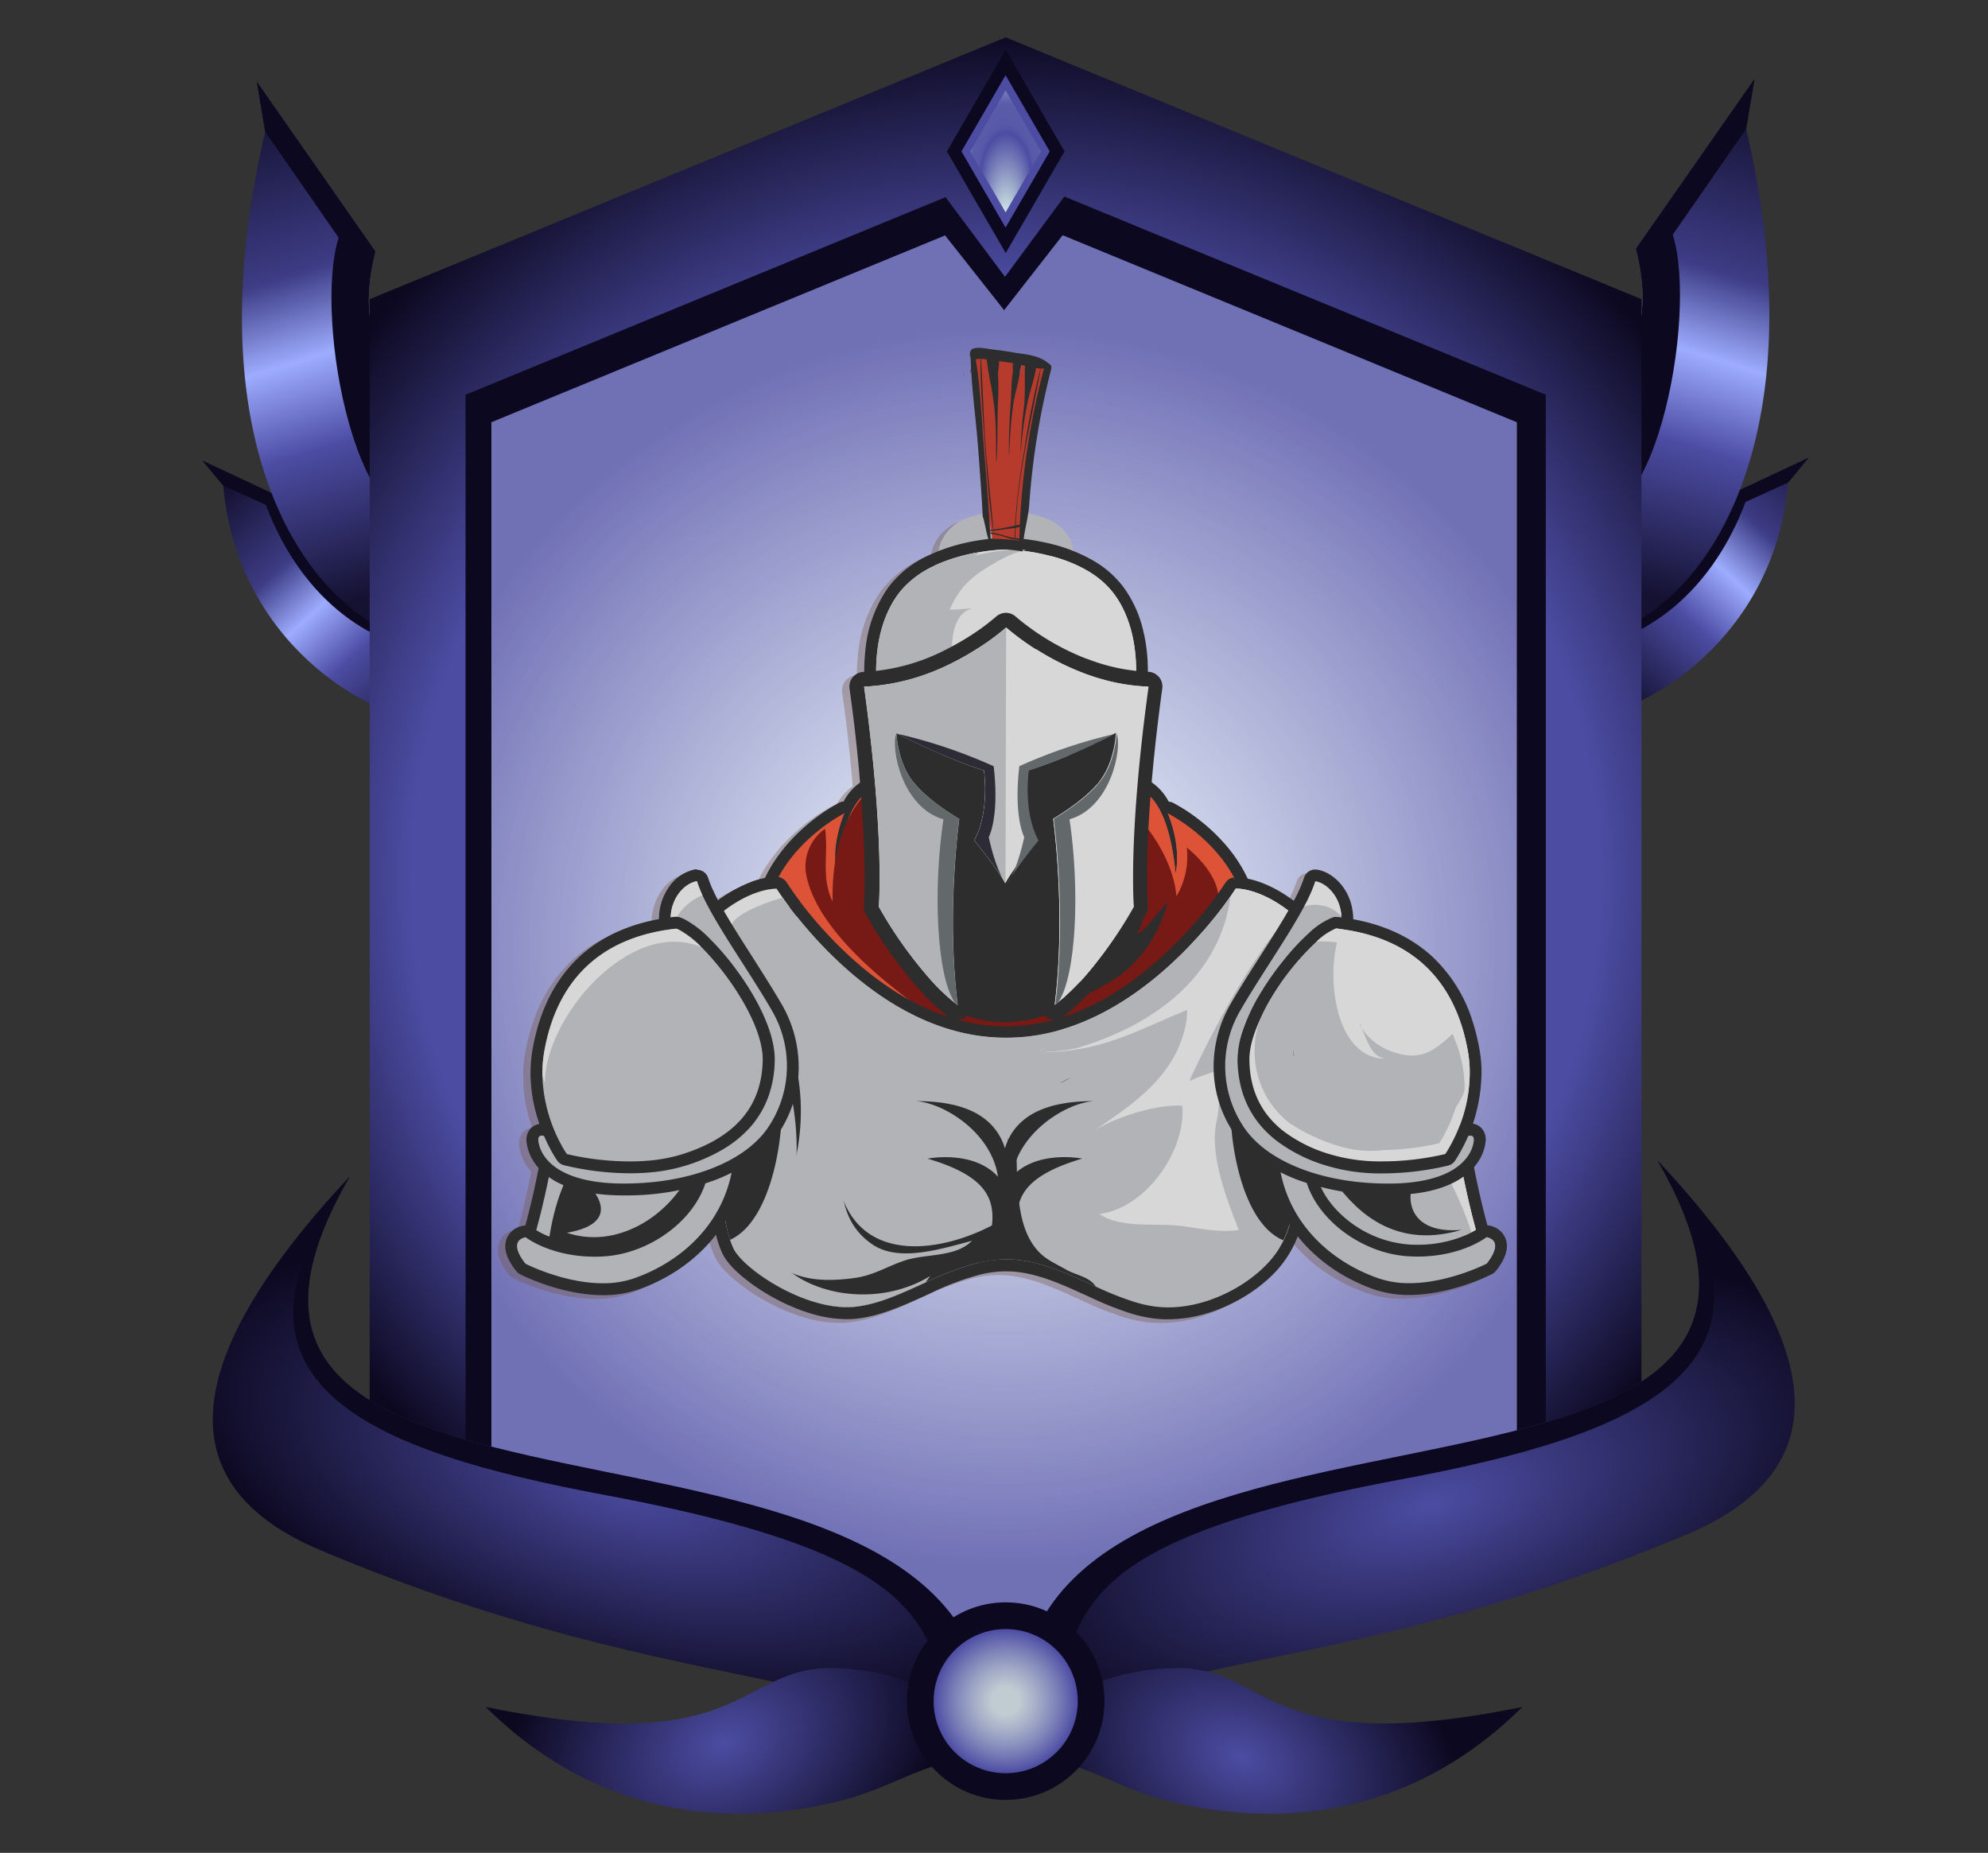 <svg id="Layer_1" data-name="Layer 1" xmlns="http://www.w3.org/2000/svg" xmlns:xlink="http://www.w3.org/1999/xlink" viewBox="0 0 539.75 503"><rect x="0" y="0" width="539.75" height="503" fill="#333333" stroke="none"/><defs><style>.cls-1{fill:url(#linear-gradient);}.cls-2{fill:#0c0820;}.cls-3{fill:url(#linear-gradient-2);}.cls-4{fill:url(#linear-gradient-3);}.cls-5{fill:url(#linear-gradient-4);}.cls-6{fill:url(#radial-gradient);}.cls-7{fill:#fff;}.cls-8{opacity:0.8;fill:url(#radial-gradient-2);}.cls-9{fill:#4c4ca3;}.cls-10{fill:url(#radial-gradient-3);}.cls-11{fill:url(#radial-gradient-4);}.cls-12{fill:url(#radial-gradient-5);}.cls-13{fill:url(#radial-gradient-6);}.cls-14{fill:url(#radial-gradient-7);}.cls-15{fill:url(#radial-gradient-8);}.cls-16{opacity:0.35;}.cls-17{fill:#75523b;}.cls-18{fill:#dc5338;}.cls-19{fill:#2d2d2d;}.cls-20{fill:#771914;}.cls-21{fill:#b2b3b6;}.cls-22{fill:#63686b;}.cls-23{fill:#d7d7d8;}.cls-24{fill:#2d2c36;}.cls-25{fill:#ffcb6d;}.cls-26{fill:#4f4f4f;}.cls-27{fill:#b73b2d;}</style><linearGradient id="linear-gradient" x1="161.96" y1="1268.95" x2="141.61" y2="1176.62" gradientTransform="translate(-644.24 -834.15) rotate(-30)" gradientUnits="userSpaceOnUse"><stop offset="0" stop-color="#141131"/><stop offset="0.29" stop-color="#4c4ca3"/><stop offset="0.46" stop-color="#9dacfe"/><stop offset="0.62" stop-color="#3d3c85"/><stop offset="0.95" stop-color="#0c0820"/></linearGradient><linearGradient id="linear-gradient-2" x1="130.07" y1="152.66" x2="87.84" y2="14.46" gradientUnits="userSpaceOnUse"><stop offset="0" stop-color="#141131"/><stop offset="0.29" stop-color="#4c4ca3"/><stop offset="0.46" stop-color="#9dacfe"/><stop offset="0.62" stop-color="#3d3c85"/><stop offset="1" stop-color="#0c0820"/></linearGradient><linearGradient id="linear-gradient-3" x1="-3621.16" y1="-916.16" x2="-3641.52" y2="-1008.49" gradientTransform="matrix(-0.87, -0.5, -0.5, 0.87, -3178.5, -834.15)" xlink:href="#linear-gradient"/><linearGradient id="linear-gradient-4" x1="-4238.77" y1="151.86" x2="-4281" y2="13.66" gradientTransform="matrix(-1, 0, 0, 1, -3822.74, 0)" xlink:href="#linear-gradient-2"/><radialGradient id="radial-gradient" cx="273.02" cy="231.82" fy="257.417" r="224.28" gradientUnits="userSpaceOnUse"><stop offset="0.72" stop-color="#4c4ca3"/><stop offset="1" stop-color="#0c0820"/></radialGradient><radialGradient id="radial-gradient-2" cx="272.62" cy="257.03" r="168.35" gradientUnits="userSpaceOnUse"><stop offset="0" stop-color="#eefcfe" stop-opacity="0.8"/><stop offset="1" stop-color="#4c4ca3"/></radialGradient><radialGradient id="radial-gradient-3" cx="273.17" cy="38.25" fy="50.713" r="12.53" gradientTransform="translate(0 -29.03) scale(1 1.76)" gradientUnits="userSpaceOnUse"><stop offset="0.06" stop-color="#cfe3e4"/><stop offset="0.55" stop-color="#4c4ca3"/><stop offset="0.57" stop-color="#5253a6"/><stop offset="0.61" stop-color="#585aa9"/><stop offset="0.73" stop-color="#5a5caa"/><stop offset="1" stop-color="#becfdc"/></radialGradient><radialGradient id="radial-gradient-4" cx="-688.04" cy="73.81" r="78.62" gradientTransform="matrix(1.5, 0.44, -0.21, 0.7, 1216.75, 652.8)" gradientUnits="userSpaceOnUse"><stop offset="0" stop-color="#4c4ca3"/><stop offset="1" stop-color="#0c0820"/></radialGradient><radialGradient id="radial-gradient-5" cx="-3359.99" cy="1055.56" r="78.62" gradientTransform="matrix(-1.5, 0.44, 0.21, 0.7, -4873.08, 1147.96)" xlink:href="#radial-gradient-4"/><radialGradient id="radial-gradient-6" cx="685.35" cy="1297.02" r="75.91" gradientTransform="matrix(0.76, -0.32, 0.22, 0.54, -609.83, -7.86)" xlink:href="#radial-gradient-4"/><radialGradient id="radial-gradient-7" cx="-4041.34" cy="-331.17" r="75.91" gradientTransform="matrix(-0.76, -0.32, -0.22, 0.54, -2807.16, -637.27)" xlink:href="#radial-gradient-4"/><radialGradient id="radial-gradient-8" cx="273.05" cy="461.82" r="19.57" gradientUnits="userSpaceOnUse"><stop offset="0.19" stop-color="#eefcfe" stop-opacity="0.8"/><stop offset="1" stop-color="#4c4ca3"/></radialGradient></defs><path class="cls-1" d="M118.63,196.18c-19.07-.66-54.5-22.43-58-64.36L55,125.09l32.44,15.15c8.12,28.37,33,15.48,38.92-8.05Z"/><path class="cls-2" d="M120.93,177.23c-19.06-.66-38.77-13.74-48.76-40.16L60.6,131.82,55,125.09l32.44,15.15c8.12,28.37,33,15.48,38.92-8.05Z"/><path class="cls-3" d="M100.37,168.71C75,152.86,55,108,72,35.76L69.75,22.25l32.19,46c-11.23,44.91,32.65,46.9,59.2,19.58Z"/><path class="cls-2" d="M120.29,140.58C97.13,152.36,85,86.48,91.94,64.52L72,35.76,69.75,22.25l32.19,46c-11.23,44.91,32.65,46.9,59.2,19.58Z"/><path class="cls-4" d="M427.47,195.38c19.07-.66,54.5-22.43,58-64.35l5.55-6.74-32.43,15.15c-8.12,28.37-33,15.48-38.92-8.05Z"/><path class="cls-2" d="M425.17,176.43c19.06-.66,38.77-13.73,48.76-40.16L485.5,131l5.55-6.74-32.43,15.15c-8.12,28.37-33,15.48-38.92-8.05Z"/><path class="cls-5" d="M445.73,167.91C471.1,152.06,491.05,107.18,474.08,35l2.26-13.51-32.18,46c11.23,44.91-32.65,46.9-59.2,19.59Z"/><path class="cls-2" d="M425.81,139.79c23.16,11.78,35.33-54.11,28.35-76.07L474.08,35l2.26-13.51-32.18,46c11.23,44.91-32.65,46.9-59.2,19.59Z"/><path id="border_shadow" data-name="border shadow" class="cls-6" d="M273.05,10.14,100.37,81.22v301.2L273.05,453.5l172.61-71.08V81.22ZM412.21,393l-139.16,57.3L133.9,393V114.67L256.65,64.13l16.4,20.16,15.54-20.52,123.62,50.9Z"/><polygon id="border_shadow-2" data-name="border shadow" class="cls-2" points="419.7 107.17 419.7 400.48 273.05 460.86 126.4 400.48 126.4 107.17 256.72 53.52 272.86 75.15 288.97 53.35 419.7 107.17"/><polygon id="bgwhite" class="cls-7" points="411.77 114.67 411.77 392.99 272.62 450.28 133.46 392.99 133.46 114.67 256.58 63.98 272.62 84.29 288.53 63.93 411.77 114.67"/><polygon id="bg" class="cls-8" points="411.77 114.59 411.77 392.91 272.62 450.2 133.46 392.91 133.46 114.59 256.58 63.9 272.62 84.21 288.53 63.85 411.77 114.59"/><polygon class="cls-2" points="289.02 41.1 273.05 68.69 257.08 41.1 273.05 13.51 289.02 41.1"/><polygon class="cls-9" points="285 41.1 273.02 61.79 261.04 41.1 273.02 20.41 285 41.1"/><polygon class="cls-10" points="282.6 41.1 273.02 57.65 263.43 41.1 273.02 24.54 282.6 41.1"/><path class="cls-11" d="M267,483.89C289.39,360.69,26.76,436.75,95,319.32,46.22,371.47,47.3,404.13,87,420.84,189.37,464,245.07,450.28,267,483.89Z"/><path class="cls-2" d="M267,483.89C289.39,360.69,26.76,436.75,95,319.32c-40.73,56.34,5.33,74.61,69.47,86.59C273.87,426.33,245.07,450.28,267,483.89Z"/><path class="cls-12" d="M278,479.53C255.6,356.33,518.23,432.39,450,315c48.81,52.15,47.74,84.81,8.09,101.52C355.62,459.64,299.92,445.91,278,479.53Z"/><path class="cls-2" d="M278,479.53C255.6,356.33,518.23,432.39,450,315c40.73,56.34-5.33,74.61-69.47,86.59C271.12,422,299.92,445.91,278,479.53Z"/><path class="cls-13" d="M226.2,489.37c17.83-4.08,25.15-12.61,46.42-13.29,0,0-14.82-23.22-47.22-23.22-25.16,0-23.16,24.92-93.53,10.54C165.51,496.62,203.1,494.65,226.2,489.37Z"/><path class="cls-14" d="M319,489.37c-17.82-4.08-25.14-12.61-46.41-13.29,0,0,14.82-23.22,47.21-23.22,25.16,0,23.16,24.92,93.53,10.54C379.73,496.62,342.13,494.65,319,489.37Z"/><circle class="cls-2" cx="273.05" cy="461.82" r="26.82"/><circle class="cls-15" cx="273.05" cy="461.82" r="19.57"/><g class="cls-16"><path class="cls-17" d="M270.67,289.17a1.54,1.54,0,0,1-.76-.2,110.25,110.25,0,0,1-14.75-3,90.46,90.46,0,0,1-26.08-11.47A73.33,73.33,0,0,1,210,256.36a41,41,0,0,1-5-8.87,1.54,1.54,0,0,1-.06-.9,33.53,33.53,0,0,1,5-11.37,44.05,44.05,0,0,1,7.18-8.12,48.9,48.9,0,0,1,9.51-6.72,1.63,1.63,0,0,1,.71-.16,1.51,1.51,0,0,1,.63.13c1.84-3.54,4.22-5.88,7.09-7a1.59,1.59,0,0,1,.57-.1h71.17a1.56,1.56,0,0,1,.57.1c2.88,1.1,5.26,3.44,7.09,7a1.55,1.55,0,0,1,.63-.13,1.53,1.53,0,0,1,.72.17,45.39,45.39,0,0,1,7.29,4.84,43.16,43.16,0,0,1,11.7,13.91,32.8,32.8,0,0,1,1.42,3.22,30.25,30.25,0,0,1,1.28,4.23,1.54,1.54,0,0,1-.06.9,39.76,39.76,0,0,1-4.29,7.79,70.4,70.4,0,0,1-16,16.49c-1.22.92-2.5,1.83-3.8,2.7-.83.54-1.58,1-2.32,1.47a93.51,93.51,0,0,1-25.05,10.34A109.64,109.64,0,0,1,272.42,289a1.49,1.49,0,0,1-.76.2Z"/><path class="cls-17" d="M306.75,214.87q8.43,3.21,10.43,23.25c1.58-7.91-2-16.09-2.14-16.3.29.15,12.32,6.26,18.28,18,.5,1,.95,2,1.36,3.07a31.65,31.65,0,0,1,1.21,4s-4.39,12-19.79,23.55q-1.77,1.33-3.73,2.64c-.75.5-1.5,1-2.26,1.44a93.17,93.17,0,0,1-24.63,10.16,103.14,103.14,0,0,1-14.31,2.78l.49.05h-1l.49-.05c-3.46-.39-24.33-3.14-41.19-14.38-18.44-12.29-23.52-26.19-23.52-26.19,3.71-16.4,20.5-24.95,20.84-25.12-.09.21-3.72,8.39-2.13,16.3q2-20,10.42-23.25h71.17m0-3.21H235.58a3.39,3.39,0,0,0-1.14.21,14.74,14.74,0,0,0-7.4,6.76,3.1,3.1,0,0,0-1.17.32,49.93,49.93,0,0,0-9.87,7,45.86,45.86,0,0,0-7.43,8.43,35,35,0,0,0-5.25,11.91,3.25,3.25,0,0,0,.12,1.8,43.16,43.16,0,0,0,5.24,9.25,68.21,68.21,0,0,0,7.58,8.84,80.42,80.42,0,0,0,11.93,9.67,81.54,81.54,0,0,0,13.6,7.22,105.69,105.69,0,0,0,12.94,4.46,112.88,112.88,0,0,0,14.73,3,3,3,0,0,0,1.21.24h1a3.12,3.12,0,0,0,1.22-.24,114.51,114.51,0,0,0,25.73-6.71,85.33,85.33,0,0,0,13.16-6.51c.76-.45,1.53-.95,2.37-1.51,1.33-.88,2.64-1.81,3.89-2.75,16-12,20.68-24.48,20.87-25a3.24,3.24,0,0,0,.12-1.8,32.07,32.07,0,0,0-1.35-4.45,32.56,32.56,0,0,0-1.49-3.37h0a40.16,40.16,0,0,0-5.79-8.44,50.41,50.41,0,0,0-6.34-6,47.89,47.89,0,0,0-7.57-5,3.35,3.35,0,0,0-1.18-.32,14.76,14.76,0,0,0-7.41-6.76,3.39,3.39,0,0,0-1.14-.21Z"/><path class="cls-17" d="M317.18,238.12a35.23,35.23,0,0,0-12.29-20.84l1.56-2.41h.3Q315.18,218.08,317.18,238.12Z"/><path class="cls-17" d="M335.89,246.94s-4.39,12-19.79,23.55l-6,4.08L293.39,286s-3.32-.5-7.91-1.23c-10.29-1.64-27-4.47-27-5.58,0-1.61,34.47-32.48,46.5-58.53,0,0,11.22,10.42,12.43,23.65a21.08,21.08,0,0,0,2.8-13.23s12,9.22,7.62,17.64l6.81-5.75A31.65,31.65,0,0,1,335.89,246.94Z"/><path class="cls-17" d="M307,223c2.36,8.25,4.27,23.82-.35,31.62,3.26-1.62,5.55-6.16,8.42-8.65-2.51,9.16-8.1,17.36-16.48,22.09-6.62,3.74-17.14,8.84-24.86,7.86-6-.77-3.66-6.13-1.82-11.51,2.58-7.57,4.19-15.51,8.12-22.56,2.28-4.07,5-7.5,6.93-11.63"/><path class="cls-17" d="M269.74,276.34c7.63-3.54-7.33-17.51-9.25-20-10.51-13.85-22.12-25.74-22.94-44.06-10.93,8.17-13.7,20.81-13.49,33.48C220.82,239.07,223,232.79,222,226a12.55,12.55,0,0,0-5.15,12.28c3.33,18,29.78,35.75,37.68,40.9,6.37,4.15-1.66-1.29,5.61.8"/><path class="cls-17" d="M315,357.51a28.78,28.78,0,0,1-3.34-.2,35.25,35.25,0,0,1-6-1.3,87.77,87.77,0,0,1-10.81-4.28l-1.5-.68c-6.89-3.13-14-6.38-21.36-6.55h-1c-.59,0-1.21,0-1.84.06a32.25,32.25,0,0,0-5.07.78A76.77,76.77,0,0,0,250,350.6l-1,.46c-5.94,2.7-12.07,5.5-18.27,6.25a24.82,24.82,0,0,1-2.76.16c-5.57,0-12.23-1.94-18.75-5.46-5.48-3-10.29-6.73-12.55-9.85a10.06,10.06,0,0,1-.85-1.37,20.35,20.35,0,0,1-1.1-2.69c-.19-.58-.36-1.12-.5-1.65a45.33,45.33,0,0,1-1-4.74c-.67-4.16-1.07-9.17-1.58-15.51-.13-1.56-.25-3.16-.4-4.85-.24-3-.49-7.33-.74-13.41-.48-11.73-.85-26.55-1.07-36.92l0-1.48c0-.58,0-1.14,0-1.67-.08-3.88-.13-6.33-.13-6.36a1.61,1.61,0,0,1,.5-1.18c9.58-9.21,17.52-9.67,19-9.67h.22a1.62,1.62,0,0,1,1.28.76s.56.9,1.61,2.39c.54.76,1.13,1.58,1.77,2.43s1.23,1.6,2,2.52c5.49,6.89,14.47,16.57,26.11,23.59,9.69,5.84,19.56,8.8,29.33,8.8h.35a50.94,50.94,0,0,0,13.9-2c14.7-4.17,26.73-14.31,34.24-22.09l.31-.33q.33-.33.63-.66c.66-.69,1.3-1.39,1.9-2.06,1.21-1.35,2.39-2.72,3.49-4.08l.26-.32.49-.59a88.19,88.19,0,0,0,5.56-7.64,1.65,1.65,0,0,1,1.29-.75h.2c.16,0,.43,0,.78,0h0c2.67.21,9.81,1.56,18.22,9.64a1.58,1.58,0,0,1,.49,1.21c0,.14-.5,13.89-1,28.46-.16,4.67-.31,9.09-.44,13.12-.16,4.76-.29,8.83-.38,12.1-.06,2-.11,3.83-.16,5.54v.5c0,1.42-.06,2.75-.09,4l0,1.07v.57c-.19,10.58-.28,15.41-2.81,20.82h0c-.09.19-.18.39-.29.6-.4.8-.86,1.64-1.43,2.56-2.61,4.25-7.28,8.45-12.81,11.51a39.12,39.12,0,0,1-18.49,5.08Z"/><path class="cls-17" d="M208.72,242.26h.14s.57.92,1.66,2.47c.49.7,1.1,1.53,1.8,2.47.59.78,1.25,1.64,2,2.56,5.39,6.77,14.57,16.75,26.54,24,8.71,5.24,18.89,9,30.15,9h.35a52.35,52.35,0,0,0,14.34-2c14.58-4.14,26.61-13.87,35-22.52l.95-1c.67-.71,1.31-1.41,1.92-2.09,1.3-1.45,2.49-2.84,3.54-4.13l.76-.93a91.21,91.21,0,0,0,5.67-7.79h.13l.67,0c2.27.17,9.09,1.37,17.24,9.19,0,0-.5,13.72-1,28.47-.15,4.39-.3,8.88-.44,13.12-.15,4.43-.29,8.59-.39,12.1-.06,2.11-.11,4-.15,5.55,0,.17,0,.34,0,.5,0,1.84-.08,3.54-.11,5.1-.2,10.75-.24,15.56-2.67,20.75-.09.19-.17.38-.27.56-.39.8-.85,1.6-1.36,2.45-5,8.08-17.67,15.83-29.94,15.83H315a27.78,27.78,0,0,1-3.16-.2,33.1,33.1,0,0,1-5.71-1.23,86.41,86.41,0,0,1-10.62-4.21c-7.56-3.42-15.26-7.18-23.48-7.38h-1q-1,0-1.95.06a33.17,33.17,0,0,0-5.33.82,78.57,78.57,0,0,0-14.4,5.37c-6.32,2.87-12.52,5.81-18.8,6.57a19.93,19.93,0,0,1-2.57.15c-11.93,0-26-9.15-30-14.65a6.93,6.93,0,0,1-.71-1.13,20.21,20.21,0,0,1-1-2.49c-.17-.5-.33-1-.47-1.56a40.63,40.63,0,0,1-1-4.57c-.83-5.11-1.25-11.69-2-20.24-.27-3.21-.51-7.93-.74-13.35-.49-11.93-.86-27.2-1.07-36.89,0-1.13,0-2.18-.07-3.14-.08-3.92-.12-6.36-.12-6.36,9.25-8.88,16.79-9.22,17.9-9.22m0-3.21a20.71,20.71,0,0,0-7,1.49,39,39,0,0,0-13.09,8.63,3.18,3.18,0,0,0-1,2.37s0,2.48.13,6.36q0,.81,0,1.68l0,1.47c.23,10.38.59,25.21,1.08,37,.25,6.1.5,10.5.75,13.47.14,1.69.27,3.29.39,4.84.51,6.38.92,11.42,1.6,15.64a45.38,45.38,0,0,0,1,4.9c.15.57.33,1.14.53,1.75a20.87,20.87,0,0,0,1.19,2.9,10.88,10.88,0,0,0,1,1.6c2.39,3.3,7.4,7.25,13.08,10.31a52.44,52.44,0,0,0,9.4,4,34.57,34.57,0,0,0,10.11,1.66,25.71,25.71,0,0,0,2.95-.17c6.44-.78,12.69-3.63,18.74-6.38l1-.46a75.13,75.13,0,0,1,13.8-5.17,31.48,31.48,0,0,1,4.81-.74q.9-.06,1.74-.06h1c7,.17,14,3.34,20.73,6.41l1.5.68a87.9,87.9,0,0,0,11,4.36,37.2,37.2,0,0,0,6.26,1.35,29.56,29.56,0,0,0,3.52.21h.2a37,37,0,0,0,10-1.45,43.85,43.85,0,0,0,9.22-3.83,41.93,41.93,0,0,0,7.77-5.48,30.24,30.24,0,0,0,5.64-6.59h0a30,30,0,0,0,1.49-2.67c.12-.23.22-.45.31-.64h0c2.67-5.72,2.76-11,3-21.47v-.58l0-1.06c0-1.28.05-2.6.08-4v-.49c0-1.71.1-3.57.16-5.53h0c.09-3.27.22-7.34.38-12.09.13-4.06.28-8.47.45-13.12.5-14.58,1-28.32,1-28.46a3.22,3.22,0,0,0-1-2.43c-8.78-8.43-16.36-9.86-19.21-10.08h0c-.4,0-.7,0-.89,0h-.27a3.2,3.2,0,0,0-2.58,1.51s-2,3.11-5.45,7.47l-.48.59-.27.33c-1.09,1.33-2.24,2.68-3.43,4-.6.66-1.23,1.35-1.88,2l-.61.64-.32.33c-7.37,7.63-19.16,17.58-33.52,21.66a49.67,49.67,0,0,1-13.46,1.91H271c-9.47,0-19.06-2.89-28.5-8.57-11.44-6.9-20.28-16.43-25.68-23.22-.72-.9-1.37-1.74-1.92-2.48h0c-.63-.83-1.21-1.64-1.73-2.38-1-1.45-1.57-2.31-1.57-2.32a3.21,3.21,0,0,0-2.56-1.51Z"/><path class="cls-17" d="M293.47,309c.44-.33.92-.66,1.45-1C294.43,308.33,294,308.66,293.47,309Z"/><path class="cls-17" d="M340.88,332.51c-4.71,3-10,2.94-15.35,2.29-2.06-.26-4.13-.6-6.19-.9-7.23-1.07-16.72.84-22.89-3.35,12.67-1.47,23.6-17.27,22.55-29.36-6.57-.54-18,3-24.08,6.82,11.85-8,24.08-16.15,25.53-32.47l-.17,2.28,12.64-9.77c-.24,1.41-.47,2.86-.68,4.32a154.27,154.27,0,0,0-1.76,19.13v.1c-.23,10.34.88,20.83,4.59,30.21A48.71,48.71,0,0,0,340.88,332.51Z"/><path class="cls-17" d="M351.52,251.48s0,.32,0,.91c-.12,3.3-.55,15.06-1,27.56-.15,4.39-.3,8.88-.44,13.12-.15,4.43-.29,8.59-.39,12.1-.43,1.06-.87,2.11-1.32,3.16-2.38,5.54-6.2,11-7.73,16.81a19.47,19.47,0,0,1-5.56-3.33c-4-3.29-7.23-8.1-9.65-13a54.82,54.82,0,0,1-3.32-8.33c-2.27-7.55-1.92-15.21-1.82-22.7,0-.86,0-1.71,0-2.56,0-.2-3,1.4-3,1.2-9.21,4-16.37,7.42-24.82,9.1a60.09,60.09,0,0,1-11.86,1.13l0,0,5-5.93c14.58-4.14,26.61-13.87,35-22.52l.95-1c.67-.71,1.31-1.41,1.92-2.09,1.3-1.45,2.49-2.84,3.54-4.13l.76-.93c1.88-2.35,3.31-4.32,4.27-5.7l.35-.5c.69-1,1.05-1.59,1.05-1.59a8,8,0,0,1,.8,0l.22,0c2.15.21,7.49,1.26,14.07,6.57C349.53,249.65,350.51,250.52,351.52,251.48Z"/><path class="cls-17" d="M332.08,244.35c-2.44,19-17.13,33.9-41.81,41.21a59.13,59.13,0,0,1-9.63,1.09l5-5.93c14.58-4.14,26.61-13.87,35-22.52l.95-1c.67-.71,1.31-1.41,1.92-2.09,1.3-1.45,2.49-2.84,3.54-4.13l.76-.93C329.69,247.7,331.12,245.73,332.08,244.35Z"/><path class="cls-17" d="M351.52,251.48s0,.32,0,.91c-2,2.27-3.58,3.9-3.58,3.9s-7-10.29-15.48-12.44c.69-1,1.05-1.59,1.05-1.59a8,8,0,0,1,.8,0c2,.15,7.48,1.09,14.29,6.59C349.53,249.65,350.51,250.52,351.52,251.48Z"/><path class="cls-17" d="M351.52,251.48s-.5,13.72-1,28.47c-.15,4.39-.3,8.88-.44,13.12-.15,4.43-.29,8.59-.39,12.1-.43,1.06-.87,2.11-1.32,3.16-2.38,5.54-6.2,11-7.73,16.81a19.47,19.47,0,0,1-5.56-3.33,48.71,48.71,0,0,0,5.81,10.7c-4.71,3-.43,5-5.8,4.36-2.63-7-9-21.23-6.81-31.27,1.19-5.46.09-8,2.21-14a1,1,0,0,1,0-.1h0c-.36,0-3.39.19-9.58,3,.12-.28,4.67-10.52,11.34-22.13,4.67-8.14,10.38-17,16.33-23.49C349.53,249.65,350.51,250.52,351.52,251.48Z"/><path class="cls-17" d="M269.39,332.54c-.05,4-.16,7.43-.35,10.41a33.17,33.17,0,0,0-5.33.82,78.57,78.57,0,0,0-14.4,5.37c-6.32,2.87-12.52,5.81-18.8,6.57-12.4,1.51-28.3-8.6-32.57-14.5,2.42-8.63,8.71-26.91,8.71-29.27,0-3,5.41-27.66,5.41-27.66l9,7.82,4.81,31.27C231.25,344.89,254.56,341.12,269.39,332.54Z"/><path class="cls-17" d="M250.55,347.42l-1.24,1.72c-6.32,2.87-12.52,5.81-18.8,6.57-13.23,1.61-30.47-10-33.28-15.63a20.21,20.21,0,0,1-1-2.49c-.17-.5-.33-1-.47-1.56a40.63,40.63,0,0,1-1-4.57l3.44-6.89,12-34.88c5.41,12.63,6.63,38.7-3.61,49.31C212.65,352,234.91,357,250.55,347.42Z"/><path class="cls-17" d="M191,262.58a1.64,1.64,0,0,1-.68-.15,1.6,1.6,0,0,1-.92-1.41l0-1.48c0-.58,0-1.14,0-1.67-.08-3.88-.13-6.33-.13-6.36a1.61,1.61,0,0,1,.5-1.18c9.58-9.21,17.52-9.67,19-9.67h.22a1.62,1.62,0,0,1,1.28.76s.56.9,1.61,2.39c.54.76,1.13,1.58,1.77,2.43a1.6,1.6,0,0,1-.62,2.42c-7.46,3.39-15.52,9.25-21,13.58A1.59,1.59,0,0,1,191,262.58Z"/><path class="cls-17" d="M208.72,242.26h.14s.57.92,1.66,2.47c.49.7,1.1,1.53,1.8,2.47-7.72,3.5-16,9.59-21.31,13.78,0-1.13,0-2.18-.07-3.14-.08-3.92-.12-6.36-.12-6.36,9.25-8.88,16.79-9.22,17.9-9.22m0-3.21h0a20.71,20.71,0,0,0-7,1.49,39,39,0,0,0-13.09,8.63,3.18,3.18,0,0,0-1,2.37s0,2.48.13,6.36q0,.81,0,1.68,0,.71,0,1.47a3.19,3.19,0,0,0,1.85,2.83,3.11,3.11,0,0,0,1.36.31,3.18,3.18,0,0,0,2-.7c5.38-4.26,13.33-10.05,20.65-13.37a3.2,3.2,0,0,0,1.23-4.85c-.63-.83-1.21-1.64-1.73-2.38-1-1.45-1.57-2.31-1.57-2.32a3.21,3.21,0,0,0-2.56-1.51Z"/><path class="cls-17" d="M327.81,250.05c-15.95,31.28-56,46.47-86.27,30.19-6.92-3.72-16.65-18.27-24.56-17.52-3,8.22,2.28,12.36,6.07,18.53,4.22,6.85,4,14.82,4,22.6,0,12.35-4,27,7.85,35,7.38,5,19.16,1,27-1-4.52,4.58-12.62,3.44-18.33,5.37-5.09,1.72-8.34,4.05-13.83,4.76-10.36,1.35-17.91.2-25.53-7.6,5.17-3.6,8.13-17.74,9.58-23.82,2.7-11.26,2.2-24-2.4-34.47a186.6,186.6,0,0,0-9-17.59c-.85-1.48-2.65-3.43-4.09-5.51s-2.69-4.63-1.82-6.78c1.33-3.23,9.11-6.09,14-7.52.41.58.88,1.24,1.43,2,4.8,6.47,15,18.62,28.89,27,8.71,5.24,18.89,9,30.15,9h.35c21.08,0,38.36-13.21,49.3-24.55l.95-1c.67-.71,1.31-1.41,1.92-2.09C325.13,253.31,326.57,251.6,327.81,250.05Z"/><path class="cls-17" d="M196.21,337.59c-1.91-5.64-2.35-13.91-3.39-26.37-.27-3.21-.51-7.93-.74-13.35a129.9,129.9,0,0,1,18-1.09C211.25,307.16,208.09,332.21,196.21,337.59Z"/><path class="cls-17" d="M349.52,311.22c.1-4.14.3-10.78.55-18.15h0l-17.79,3.71c-1.2,10.43,2,35.68,14,40.89l.16,0h0C349.54,331.46,349.16,326.13,349.52,311.22Z"/><path class="cls-17" d="M383.87,348.17a32.06,32.06,0,0,1-16.74-4.31,40.28,40.28,0,0,1-9.56-8.26,62.89,62.89,0,0,1-6.69-9.5A70.57,70.57,0,0,1,345.6,315a1.61,1.61,0,0,1,.24-1.51,1.63,1.63,0,0,1,1.27-.62h.12l45.2,3.42h.08l2.43.18a1.61,1.61,0,0,1,1.45,1.3c2,10.23,3.95,17,4,17.09a.85.85,0,0,1,0,.17c.23,1.3.42,2.49.56,3.52.51,3.93.3,5.25.22,5.56a1.57,1.57,0,0,1-.95,1.1A47.46,47.46,0,0,1,383.87,348.17Z"/><path class="cls-17" d="M347.11,314.42l45.21,3.42h.07l2.43.18c2,10.42,4,17.24,4,17.24.23,1.35.41,2.49.54,3.45.51,3.93.26,5,.26,5a46.19,46.19,0,0,1-15.76,2.88A30.66,30.66,0,0,1,368,342.49c-14-8.42-20.85-28.07-20.85-28.07m0-3.2a3.2,3.2,0,0,0-3,4.25,72.09,72.09,0,0,0,5.42,11.44,64.2,64.2,0,0,0,6.85,9.73,41.49,41.49,0,0,0,10,8.6,33.64,33.64,0,0,0,17.56,4.53,49.53,49.53,0,0,0,17-3.11,3.23,3.23,0,0,0,1.9-2.2,20.31,20.31,0,0,0-.19-6.15c-.14-1.06-.33-2.27-.57-3.6a2.49,2.49,0,0,0-.08-.35c0-.06-2-6.81-3.93-16.93a3.22,3.22,0,0,0-2.91-2.6l-2.43-.18h-.1l-45.18-3.41Z"/><path class="cls-17" d="M399.37,338.72c-1.9,1-3.35,1.76-3.35,1.76s0-4-8.82-19.64l5.12-3h.07l2.43.18c2,10.42,4,17.24,4,17.24C399.06,336.62,399.24,337.76,399.37,338.72Z"/><path class="cls-17" d="M399.63,343.69S398,333.26,390.81,320l1.58-2.19,2.43.18c2,10.42,4,17.24,4,17.24C400,342.08,399.63,343.69,399.63,343.69Z"/><path class="cls-17" d="M382,321.24c-2.81,6.41-.4,14.83,12.83,13.63-20.05,6-30.47-7.62-34.88-13.63C376.38,319.63,382,321.24,382,321.24Z"/><path class="cls-17" d="M380.64,351a26.88,26.88,0,0,1-8.79-1.37,44.75,44.75,0,0,1-18.5-11.9,37.73,37.73,0,0,1-6.57-9.86,38.22,38.22,0,0,1-3.27-12.48,1.6,1.6,0,0,1,1.09-1.67,6.07,6.07,0,0,1,1.89-.3c3.73,0,6.56,3.48,6.68,3.63a1.57,1.57,0,0,1,.35.85c1.09,11.26,13.69,21.82,27,22.6.8,0,1.6.07,2.39.07A34.92,34.92,0,0,0,396,338.09a21.47,21.47,0,0,0,4.61-2.48,1.65,1.65,0,0,1,1-.34,1.47,1.47,0,0,1,.36,0,4.18,4.18,0,0,1,3.37,2.71c.95,2.92-1.93,6.44-2.52,7.12a1.65,1.65,0,0,1-.48.38C401.93,345.74,391.57,351,380.64,351Z"/><path class="cls-17" d="M346.49,315c3,0,5.43,3,5.43,3,1.2,12.43,14.83,23.25,28.46,24.05.86.05,1.68.08,2.49.08,12.07,0,18.76-5.29,18.76-5.29,5.21,1.21,0,7.22,0,7.22s-10.32,5.29-21,5.29a25.57,25.57,0,0,1-8.27-1.28c-12.83-4.41-25.66-15.24-27.26-32.88a4.51,4.51,0,0,1,1.38-.22m0-3.21h0a7.59,7.59,0,0,0-2.4.39,3.22,3.22,0,0,0-2.18,3.34,40.14,40.14,0,0,0,3.41,13,39.34,39.34,0,0,0,6.84,10.27,44.34,44.34,0,0,0,9,7.5,48.21,48.21,0,0,0,10.11,4.84,28.78,28.78,0,0,0,9.32,1.45c11.31,0,22-5.41,22.45-5.64a2.94,2.94,0,0,0,1-.75,16.42,16.42,0,0,0,1.73-2.47c1.32-2.3,1.69-4.38,1.1-6.19a5.73,5.73,0,0,0-4.53-3.78,3.2,3.2,0,0,0-.75-.09,3.08,3.08,0,0,0-2,.69,20.12,20.12,0,0,1-4.35,2.3,33.24,33.24,0,0,1-12.43,2.3c-.76,0-1.53,0-2.3-.07a30.2,30.2,0,0,1-17-6.93c-4.94-4.1-7.93-9.15-8.43-14.23a3.23,3.23,0,0,0-.68-1.69c-.35-.44-3.52-4.24-7.94-4.24Z"/><path class="cls-17" d="M374.76,323.92A68.48,68.48,0,0,1,351.2,320c-7.23-2.69-12.89-6.65-16.35-11.44a30.6,30.6,0,0,1-5.75-16.9,32.11,32.11,0,0,1,4.33-17.18c2.39-4.14,5.23-8.58,8-12.88,3.54-5.53,6.88-10.76,9.31-15.34a39.47,39.47,0,0,0,2.87-6.47,1.6,1.6,0,0,1,1.53-1.12h.24a9.44,9.44,0,0,1,5.54,3.46,12.82,12.82,0,0,1,2.9,7.55,14.32,14.32,0,0,1-.08,2.61l28.06,57.93c1.59-1.14,3.85-2.52,5.45-2.52a2.44,2.44,0,0,1,1.9.81,3,3,0,0,1,.61,2.5c-.23,1.86-1.26,5.41-5.56,8.37s-10.29,4.41-18.19,4.53Z"/><path class="cls-17" d="M355.13,240.26c3,.46,6.77,4.08,7.08,9.51a13.94,13.94,0,0,1-.13,2.78l29.13,60.14s4.12-3.39,6-3.39c.66,0,1.05.41.92,1.52-.54,4.27-5.08,11.22-22.19,11.49h-1.21c-16.63,0-31.82-5.32-38.61-14.71a29.75,29.75,0,0,1-1.33-32.34c5.34-9.26,12.91-19.94,17.33-28.26a42.39,42.39,0,0,0,3-6.75m0-3.21a3.21,3.21,0,0,0-3.06,2.25,38.55,38.55,0,0,1-2.76,6.2c-2.4,4.52-5.72,9.72-9.24,15.22-2.77,4.32-5.62,8.78-8,12.94a33.7,33.7,0,0,0-4.54,18,32.15,32.15,0,0,0,6.05,17.78,30.08,30.08,0,0,0,7.34,7,44.23,44.23,0,0,0,9.76,5,69.87,69.87,0,0,0,24.11,4H376c8.22-.13,14.64-1.75,19.08-4.82,4.81-3.31,6-7.37,6.24-9.49a4.56,4.56,0,0,0-1-3.76,4.07,4.07,0,0,0-3.1-1.36,9.39,9.39,0,0,0-4.8,1.78L365.37,252a15.07,15.07,0,0,0,0-2.42c-.4-6.93-5.29-11.8-9.79-12.49a2.77,2.77,0,0,0-.49,0Z"/><path class="cls-17" d="M362.21,249.77c-3.79-4.16-8.94-3.06-10.06-2.76a42.39,42.39,0,0,0,3-6.75C358.12,240.72,361.9,244.34,362.21,249.77Z"/><path class="cls-17" d="M373.34,317.91a49.24,49.24,0,0,1-15-2.09,41.36,41.36,0,0,1-13-6.59,25.18,25.18,0,0,1-7.17-8.83,27.58,27.58,0,0,1-2.57-11.47c-.12-5.49,2.74-11.78,5.16-16.09l.57-1a73,73,0,0,1,13.06-16.4,18.7,18.7,0,0,1,5.81-3.87,1.54,1.54,0,0,1,.52-.09h.18l1.55.2c9.41,1.27,17.16,4.6,23,9.89a38.86,38.86,0,0,1,10.9,17.53,55.17,55.17,0,0,1,1.72,7.11c.17,1,.3,1.92.38,2.86s.11,1.54.13,2.24a43.18,43.18,0,0,1-6.92,23.89,1.58,1.58,0,0,1-.91.63A75.84,75.84,0,0,1,373.34,317.91Z"/><path class="cls-17" d="M360.74,253.09c.51,0,1,.11,1.51.19,19.59,2.65,28.7,13.89,32.63,26.31a52.87,52.87,0,0,1,1.67,6.9q.24,1.39.36,2.73c.07.73.11,1.43.13,2.14a41.69,41.69,0,0,1-6.63,22.93,75.21,75.21,0,0,1-17.07,2,47.76,47.76,0,0,1-14.47-2A39.21,39.21,0,0,1,346.36,308c-5.92-4.68-9-11-9.14-19.07-.1-4.45,2-9.93,5-15.27.18-.33.36-.65.56-1a70.8,70.8,0,0,1,12.74-16,17.54,17.54,0,0,1,5.26-3.55m0-3.21a3.08,3.08,0,0,0-1,.18,20.17,20.17,0,0,0-6.36,4.19,62.3,62.3,0,0,0-6.9,7.41A77.89,77.89,0,0,0,340,271l-.59,1a50.17,50.17,0,0,0-3.88,8.51A25,25,0,0,0,334,289c.2,9,3.68,16.23,10.36,21.51a42.54,42.54,0,0,0,13.52,6.86,50.48,50.48,0,0,0,15.45,2.18,77.54,77.54,0,0,0,17.88-2.13,3.19,3.19,0,0,0,1.81-1.26,44.75,44.75,0,0,0,7.21-24.85c0-.74-.06-1.5-.13-2.34s-.22-2-.4-3a56.77,56.77,0,0,0-1.77-7.32,40.5,40.5,0,0,0-11.36-18.23c-6.12-5.51-14.15-9-23.88-10.29-.46-.07-1-.13-1.61-.2l-.35,0Z"/><path class="cls-17" d="M397,291.36a21.65,21.65,0,0,1-9.24,15.78c-14,9.95-25.87,7-39.49-1.14a24.42,24.42,0,0,1-9.62-19.24c-.09-4.44.65-8,3.49-13.13.18-.33.36-.65.56-1a70.8,70.8,0,0,1,12.74-16,17.54,17.54,0,0,1,5.26-3.55c.51,0,1,.11,1.51.19-4.63,10.13-2.54,35.57,12.35,35.14-4.26-.09-5.44-5.36-7-8.54,2.43,4.06,7,6.67,11.53,7.48,7.19,1.28,10.74-3.67,15.7-7.77a52.87,52.87,0,0,1,1.67,6.9q.24,1.39.36,2.73C397,290,397,290.65,397,291.36Z"/><path class="cls-17" d="M388.76,311.34s-16.14,4.23-29.31,0-19.86-11.92-20.11-23.59c-.1-4.39,2.06-9.86,5.12-15.11-1.64,6.88-2.61,13.2,2.2,19.44,2.59,3.35,7.94,8.19,11.5,9.46-3.89-2.55-6.75-9.64-7.56-14.69,1.29,4.57,8,10,12.08,11.68A37.61,37.61,0,0,0,375.55,301c9.49.13,16.43-5,19.26-13C396,301,388.76,311.34,388.76,311.34Z"/><path class="cls-17" d="M255.89,154.2a1.6,1.6,0,0,1-1.6-1.6c0-4.36,2.31-7.62,6.68-9.42a24.73,24.73,0,0,1,9-1.57c.62,0,1.06,0,1.22,0s.6,0,1.21,0a24.67,24.67,0,0,1,9,1.57c4.38,1.8,6.69,5.06,6.69,9.42a1.61,1.61,0,0,1-1.61,1.6Z"/><path class="cls-17" d="M272.38,143.21c3.57,0,14.06.74,14.06,9.39H255.89c0-8.65,10.49-9.39,14.06-9.39.74,0,1.18,0,1.18,0h.08s.44,0,1.17,0m0-3.2v0c-.56,0-1,0-1.21,0s-.65,0-1.22,0a26.44,26.44,0,0,0-9.59,1.69,13,13,0,0,0-5.27,3.77,11,11,0,0,0-2.4,7.13,3.21,3.21,0,0,0,3.2,3.21h30.55a3.21,3.21,0,0,0,3.21-3.21,11,11,0,0,0-2.41-7.13A12.94,12.94,0,0,0,282,141.7a26.49,26.49,0,0,0-9.6-1.69Z"/><path class="cls-17" d="M236.62,193.76a1.6,1.6,0,0,1-1.56-1.27,1.81,1.81,0,0,1,0-.2c-.13-.64-.24-1.35-.33-2.11-.7-5.3-1.53-18.73,5.76-28.73A27,27,0,0,1,251.22,153a48.55,48.55,0,0,1,12.64-3.74,58.31,58.31,0,0,1,6.84-.72h.93c.43,0,1.08.05,1.92.12h0a58.17,58.17,0,0,1,10,1.67,41.88,41.88,0,0,1,10,3.92,25.74,25.74,0,0,1,8.32,7.17,30.72,30.72,0,0,1,4.74,10.11,44,44,0,0,1,1.44,9.89,53.19,53.19,0,0,1-.14,6.05c0,.15,0,.29,0,.42v0a38.39,38.39,0,0,1-.61,4.54,1.61,1.61,0,0,1-1.57,1.28Z"/><path class="cls-17" d="M271.4,150.16h-.22c.37,0,1.16,0,2.26.13h0a55.84,55.84,0,0,1,9.74,1.63,40,40,0,0,1,9.58,3.75,24.23,24.23,0,0,1,7.82,6.73c4.34,5.95,5.65,13.24,5.86,19.11a49.48,49.48,0,0,1-.13,5.88c0,.14,0,.27,0,.41a40.68,40.68,0,0,1-.58,4.35H236.62l0-.16c-.06-.29-.18-1-.31-2-.67-5.08-1.49-18,5.47-27.58a25.63,25.63,0,0,1,10.14-7.92,48.19,48.19,0,0,1,12.23-3.61,54.36,54.36,0,0,1,7-.71h.24m0-3.21h-.46a57.29,57.29,0,0,0-7.34.75,50.11,50.11,0,0,0-13.06,3.86,28.75,28.75,0,0,0-11.39,8.94,35.22,35.22,0,0,0-6.18,17,54,54,0,0,0,.13,12.9c.1.78.21,1.52.34,2.2h0c0,.15.05.23.05.23a3.22,3.22,0,0,0,3.13,2.53h69.09a3.2,3.2,0,0,0,3.14-2.55,40.56,40.56,0,0,0,.64-4.73h0c0-.13,0-.29,0-.45a54,54,0,0,0,.14-6.23,45.47,45.47,0,0,0-1.49-10.25,32.49,32.49,0,0,0-5-10.63,27.33,27.33,0,0,0-8.83-7.63A43.8,43.8,0,0,0,284,148.81a60.49,60.49,0,0,0-10.3-1.72h0c-1.05-.08-1.83-.12-2.26-.13Z"/><path class="cls-17" d="M306.32,187.39c-5.9-.06-15-3.56-17.35-4.38a51.34,51.34,0,0,0-14.48-3.39c-7.1-.36-13.14,2.6-20,3.94s-8.25-1-8.45-7.57c-.27-8.27,1.12-15.37,5.81-21.51a48.19,48.19,0,0,1,12.23-3.61,54.36,54.36,0,0,1,7-.71h0c.37,0,1.16,0,2.26.13h0a55.84,55.84,0,0,1,9.74,1.63,40,40,0,0,1,9.58,3.75c-6.43,0-11.79.94-16.59,5.54,2.69-.41,5.57-1.24,8.37-1-12.31,10.11,10.55,17.88,21.9,21.34A49.48,49.48,0,0,1,306.32,187.39Z"/><path class="cls-17" d="M306.29,187.8l-4.08-.46c0-3.18,2.76-26.42-19-35.42,6.14,1.6,13.15,4.65,17.4,10.48C306.7,170.77,306.81,181.79,306.29,187.8Z"/><path class="cls-17" d="M264.12,150.87c-19.88,13.27-22.84,40.48-22.84,40.48l-4.69.64c-.06-.29-.18-1-.31-2-.67-5.08-1.49-18,5.47-27.58C247.21,154.9,257.25,152,264.12,150.87Z"/><path class="cls-17" d="M255.86,166.52c2.13-.05,4.17-.23,6.2-.34-6,1.29-6,10.55-5.42,16.18-5.46,2.73-11,6.52-17.15,7.62-.67-5.08-1.49-18,5.46-27.58,8.29-11.37,27.1-12.18,29.42-12.24h0c.36,0,1.16,0,2.26.13-3.52.73-6.36,2.18-10.5,4.67C261.3,157.88,257.92,161.41,255.86,166.52Z"/><path class="cls-17" d="M158.47,348.17a47.48,47.48,0,0,1-16.37-3,1.58,1.58,0,0,1-.94-1.09,11.12,11.12,0,0,1,0-3.33c.13-1.59.4-3.52.79-5.76,0-.06,0-.12,0-.17s1.82-6.2,3.67-15.55l.09-.45c.08-.36.15-.72.22-1.09a1.6,1.6,0,0,1,1.45-1.3l47.71-3.61h.12a1.63,1.63,0,0,1,1.27.62,1.61,1.61,0,0,1,.24,1.51,70.13,70.13,0,0,1-5.29,11.15,62.15,62.15,0,0,1-6.68,9.5,40.28,40.28,0,0,1-9.56,8.26A32.06,32.06,0,0,1,158.47,348.17Z"/><path class="cls-17" d="M195.23,314.42s-6.82,19.65-20.85,28.07a30.69,30.69,0,0,1-15.91,4.08,46.19,46.19,0,0,1-15.76-2.88,10.54,10.54,0,0,1,0-2.81c.1-1.27.33-3.09.77-5.61,0,0,1.81-6.15,3.71-15.69.1-.51.2-1,.3-1.55l47.71-3.61m0-3.2H195l-47.71,3.6a3.22,3.22,0,0,0-2.91,2.6l-.21,1.07-.09.46c-1.84,9.26-3.62,15.34-3.63,15.4s-.06.24-.09.35c-.4,2.29-.67,4.27-.81,5.9a13.46,13.46,0,0,0,.06,3.86,3.21,3.21,0,0,0,1.9,2.19,49.46,49.46,0,0,0,17,3.11A33.64,33.64,0,0,0,176,345.24a41.88,41.88,0,0,0,10-8.6,64.2,64.2,0,0,0,6.85-9.73,73.17,73.17,0,0,0,5.42-11.44,3.2,3.2,0,0,0-3-4.25Z"/><path class="cls-17" d="M152.28,320c-4.81,9.22-5.61,20.84-5.61,20.84h-3.93c.1-1.27.33-3.09.77-5.61,0,0,1.81-6.15,3.71-15.69Z"/><path class="cls-17" d="M184.75,320.44c-6,11.22-19.64,19.64-32.87,15.23,16.44-2.81,6-12.83,6-12.83Z"/><path class="cls-17" d="M161.7,351c-10.93,0-21.29-5.24-21.72-5.46a1.84,1.84,0,0,1-.49-.38c-.58-.68-3.46-4.2-2.51-7.12a4.18,4.18,0,0,1,3.37-2.71,1.42,1.42,0,0,1,.36,0,1.65,1.65,0,0,1,1,.34,21.53,21.53,0,0,0,4.6,2.48,35,35,0,0,0,13.17,2.46c.79,0,1.59,0,2.39-.07,13.27-.78,25.87-11.34,27-22.6a1.63,1.63,0,0,1,.34-.85c.12-.15,3-3.63,6.69-3.63a6.07,6.07,0,0,1,1.89.3,1.62,1.62,0,0,1,1.09,1.67,38.22,38.22,0,0,1-3.27,12.48,37.73,37.73,0,0,1-6.57,9.86,44.75,44.75,0,0,1-18.5,11.9A26.88,26.88,0,0,1,161.7,351Z"/><path class="cls-17" d="M195.85,315a4.51,4.51,0,0,1,1.38.22c-1.6,17.64-14.43,28.47-27.26,32.88a25.57,25.57,0,0,1-8.27,1.28c-10.67,0-21-5.29-21-5.29s-5.22-6,0-7.22c0,0,6.69,5.29,18.76,5.29.8,0,1.63,0,2.48-.08,13.63-.8,27.26-11.62,28.47-24.05,0,0,2.42-3,5.43-3m0-3.21c-4.42,0-7.59,3.8-7.94,4.24a3.17,3.17,0,0,0-.69,1.69c-.49,5.08-3.48,10.13-8.42,14.23a30.2,30.2,0,0,1-17,6.93c-.76.05-1.54.07-2.29.07a33,33,0,0,1-12.68-2.4,20.6,20.6,0,0,1-4.1-2.19,3.14,3.14,0,0,0-2-.69,3,3,0,0,0-.73.08,5.74,5.74,0,0,0-4.53,3.78c-.59,1.81-.22,3.89,1.1,6.19a18.21,18.21,0,0,0,1.73,2.47,3.16,3.16,0,0,0,1,.75c.45.23,11.14,5.64,22.46,5.64a28.68,28.68,0,0,0,9.31-1.45,48.29,48.29,0,0,0,10.12-4.84,44,44,0,0,0,9-7.5,39,39,0,0,0,10.25-23.27,3.2,3.2,0,0,0-2.17-3.34,7.59,7.59,0,0,0-2.4-.39Z"/><path class="cls-17" d="M167.57,323.92h-1.23c-7.9-.12-14-1.65-18.19-4.52s-5.33-6.52-5.56-8.38a3.08,3.08,0,0,1,.6-2.5,2.47,2.47,0,0,1,1.91-.81c1.6,0,3.85,1.38,5.44,2.52l28.06-57.93a13.52,13.52,0,0,1,2.1-9.18,9.83,9.83,0,0,1,6.27-4.44h.24a1.6,1.6,0,0,1,1.53,1.12,30,30,0,0,0,1.41,3.57c2.38,5.13,6.45,11.49,10.76,18.23,2.76,4.3,5.61,8.75,8,12.89a32.2,32.2,0,0,1,4.33,17.18,30.53,30.53,0,0,1-5.76,16.9c-3.46,4.79-9.11,8.74-16.35,11.44A68.44,68.44,0,0,1,167.57,323.92Z"/><path class="cls-17" d="M187.21,240.26A32.39,32.39,0,0,0,188.7,244c4,8.64,12.81,20.85,18.82,31.25a29.77,29.77,0,0,1-1.34,32.34c-6.78,9.39-22,14.71-38.61,14.71h-1.21c-17.1-.27-21.64-7.22-22.18-11.49-.14-1.11.26-1.52.92-1.52,1.91,0,6,3.39,6,3.39L180,253l.24-.49c-1.07-7,3.47-11.76,7-12.29m0-3.21a2.77,2.77,0,0,0-.49,0,11.41,11.41,0,0,0-7.35,5.12A15,15,0,0,0,177,252L149.9,307.87a9.39,9.39,0,0,0-4.8-1.78,4.1,4.1,0,0,0-3.11,1.36,4.59,4.59,0,0,0-1,3.76c.26,2.12,1.43,6.18,6.24,9.49,4.44,3.07,10.85,4.69,19.07,4.82h1.26a70,70,0,0,0,24.12-4,44.45,44.45,0,0,0,9.76-5,29.85,29.85,0,0,0,7.33-7,32.09,32.09,0,0,0,6.06-17.78,33.88,33.88,0,0,0-4.54-18c-2.41-4.16-5.27-8.63-8-12.94-4.29-6.7-8.33-13-10.66-18.05a26.88,26.88,0,0,1-1.34-3.37,3.21,3.21,0,0,0-3.06-2.25Z"/><path class="cls-17" d="M188.7,244c-7.66,3.51-8.09,9.34-8.09,9.34L180,253l.24-.49c-1.07-7,3.47-11.76,7-12.29A32.39,32.39,0,0,0,188.7,244Z"/><path class="cls-17" d="M169,317.91a75.7,75.7,0,0,1-17.46-2.07,1.58,1.58,0,0,1-.91-.63,30.57,30.57,0,0,1-1.7-2.84,43.84,43.84,0,0,1-5.24-19.52,35.67,35.67,0,0,1,.52-6.63c1.6-9.09,5-16.56,10.19-22.22,6.42-7,15.51-11.24,27-12.51h.18a1.58,1.58,0,0,1,.52.09,9.75,9.75,0,0,1,1,.44,27.76,27.76,0,0,1,6.41,5h0c1,1,2,2.11,3.1,3.31a75.37,75.37,0,0,1,9.66,14c2.95,5.6,4.46,10.67,4.38,14.66a25.8,25.8,0,0,1-6,16.72c-3.76,4.38-9.4,7.8-16.76,10.17a45.23,45.23,0,0,1-10.29,1.92C172.16,317.85,170.59,317.91,169,317.91Z"/><path class="cls-17" d="M181.6,253.09a5.89,5.89,0,0,1,.84.36,25.9,25.9,0,0,1,6,4.68h0c1,1,2,2.06,3,3.22,6.84,7.83,13.82,19.42,13.64,27.54-.26,12.56-7.48,20.84-21.64,25.39a43,43,0,0,1-9.92,1.85c-1.55.12-3.07.17-4.56.17a75.17,75.17,0,0,1-17.06-2,27.66,27.66,0,0,1-1.6-2.68,42,42,0,0,1-5.05-18.78,34,34,0,0,1,.5-6.34c2.68-15.23,11.5-30.73,35.82-33.4m0-3.21-.35,0c-11.92,1.31-21.36,5.69-28.05,13-5.37,5.88-8.93,13.63-10.58,23a38.12,38.12,0,0,0-.55,6.93,42.62,42.62,0,0,0,2,12.06,48,48,0,0,0,3.45,8.2,32.36,32.36,0,0,0,1.8,3,3.21,3.21,0,0,0,1.81,1.25A77.5,77.5,0,0,0,169,319.52c1.64,0,3.26-.06,4.8-.18a46.72,46.72,0,0,0,10.66-2,47.22,47.22,0,0,0,10-4.42,30.89,30.89,0,0,0,7.5-6.23,25.79,25.79,0,0,0,4.69-8.08,30.34,30.34,0,0,0,1.69-9.64c.21-9.5-7.64-21.94-14.43-29.72h0c-1.08-1.23-2.15-2.37-3.18-3.39h0a28.08,28.08,0,0,0-6.82-5.27,10.61,10.61,0,0,0-1.23-.53,3.38,3.38,0,0,0-1-.17Z"/><path class="cls-17" d="M201.75,289.4c-.24,11.34-6.76,18.81-19.54,22.92a26,26,0,0,1-7.3,1.13c-3.46-3.94-8.25-16.71,1.09-35.82,0,0-2.72,7.6,4.88,18.45,0,0-1.46-24.37,8.56-31.54C195.6,271.61,201.9,282.07,201.75,289.4Z"/><path class="cls-17" d="M271.17,173a1.58,1.58,0,0,1-1.06-.4l-.25-.22a1.61,1.61,0,0,1,1.08-2.79h.45a1.61,1.61,0,0,1,1.09,2.79l-.25.22A1.58,1.58,0,0,1,271.17,173Z"/><path class="cls-17" d="M271.39,171.16l-.22.2-.23-.2h.45m0-3.21h-.45a3.21,3.21,0,0,0-2.17,5.57l.28.24a3.18,3.18,0,0,0,4.24,0l.28-.24a3.21,3.21,0,0,0-2.18-5.57Z"/><path class="cls-17" d="M258,275.29c7.36,5,22.19,3.8,29-1.5s16.84-77.11,16.84-77.11L289,189.75l-53.72,5.3,12,58.34Z"/><path class="cls-17" d="M258,275.81a2,2,0,0,1-1.19-.39c-.26-.19-.5-.38-.75-.58a55.5,55.5,0,0,1-6.11-5.7,117.07,117.07,0,0,1-15.06-21,1.93,1.93,0,0,1-.23-1.13c0-.05.39-4.81.1-14.46a433.13,433.13,0,0,0-4-44.86,2,2,0,0,1,.45-1.56,1.94,1.94,0,0,1,1.46-.71,56.35,56.35,0,0,0,23.6-6.49c2-1,4-2.16,5.94-3.38a63.22,63.22,0,0,0,7.71-5.67,2,2,0,0,1,2.65,0,69.82,69.82,0,0,0,20,11.88l.07,0a53.22,53.22,0,0,0,17.17,3.63,1.93,1.93,0,0,1,1.46.71,2,2,0,0,1,.46,1.56c-4.41,32.23-4.32,50.67-4.07,57.1.06,1.47.12,2.22.12,2.23a2,2,0,0,1-.24,1.12,122.82,122.82,0,0,1-10.9,16.2,70.37,70.37,0,0,1-8.76,9.28c-.72.62-1.47,1.23-2.24,1.81a2,2,0,0,1-1.21.4,2,2,0,0,1-2-2.25,202.19,202.19,0,0,0,.95-34.32c-.49-9.29-1.37-15.59-1.38-15.65a2,2,0,0,1,1-2c.07,0,7.27-4.22,11.31-8.81.34-.39.66-.78.94-1.16a20.56,20.56,0,0,0,3.36-8.16l-2.14,1-.08,0-.09,0c-2.55,1.2-5,2.31-7.29,3.28-3.84,1.64-7.33,3-10.4,4-.56,6.41.38,12.46,2.56,16.39a2,2,0,0,1-.2,2.25c-6.24,7.59-8,10.94-8.15,11.21a2,2,0,0,1-3.23.57h0a2.09,2.09,0,0,1-.24-.28,2.09,2.09,0,0,0,.24.28,1.87,1.87,0,0,1-.42-.59c-.3-.58-2.15-3.91-8.14-11.19a2,2,0,0,1-.21-2.25c2.21-4,3.14-10.08,2.55-16.55-3.12-1-6.64-2.38-10.49-4-3.5-1.51-6.66-3-9-4.15a21,21,0,0,0,3.36,8.16,36.41,36.41,0,0,0,8.11,7.29c2.3,1.61,4.12,2.66,4.14,2.67a2,2,0,0,1,1,2c0,.07-1,7.39-1.48,17.9A193.67,193.67,0,0,0,260,273.56a2,2,0,0,1-2,2.25Z"/><path class="cls-17" d="M271.17,171.36a71.81,71.81,0,0,0,20.67,12.28h0a55.09,55.09,0,0,0,17.82,3.76c-4.46,32.63-4.32,51.28-4.08,57.45.06,1.55.12,2.31.12,2.31A122.36,122.36,0,0,1,295,263.07a70,70,0,0,1-8.51,9c-.7.6-1.42,1.17-2.14,1.72,3.15-25.26-.42-50.5-.42-50.5s7.5-4.32,11.82-9.23c.37-.42.72-.85,1-1.28,4-5.41,4.21-12.83,4.21-12.83s-2.17,1.13-5.47,2.7l-.16.08c-2.05,1-4.54,2.11-7.21,3.25a120.47,120.47,0,0,1-11.48,4.28c-.69,5.86-.34,13.48,2.67,18.89-6.6,8-8.31,11.41-8.41,11.61h0c-.12-.23-1.84-3.62-8.41-11.61,3-5.46,3.36-13.16,2.65-19-3.82-1.2-7.88-2.8-11.55-4.38-5.65-2.43-10.37-4.81-11.83-5.55l-.46-.24v.14c.06,1,.52,7.71,4.21,12.69a39.23,39.23,0,0,0,8.57,7.74c2.41,1.69,4.29,2.77,4.29,2.77s-1,7.35-1.5,18.1a197.88,197.88,0,0,0,1.07,32.4l-.69-.54a53.07,53.07,0,0,1-5.89-5.5,115.7,115.7,0,0,1-14.77-20.61s1.63-18.93-4-59.76a58.76,58.76,0,0,0,24.44-6.7c2.26-1.15,4.31-2.34,6.1-3.48a64.61,64.61,0,0,0,8-5.86m0-4a4,4,0,0,0-2.66,1,61.3,61.3,0,0,1-7.45,5.48c-1.87,1.18-3.81,2.29-5.78,3.29a54.28,54.28,0,0,1-22.75,6.26,4,4,0,0,0-3.84,4.55,431.54,431.54,0,0,1,4,44.53c.29,9.58-.1,14.31-.1,14.35a4,4,0,0,0,.47,2.26,119.47,119.47,0,0,0,15.36,21.43,55.81,55.81,0,0,0,6.33,5.9l.79.62a4,4,0,0,0,6.37-3.72,191.78,191.78,0,0,1-1.05-31.73c.12-2.74.27-5.26.44-7.49a64.69,64.69,0,0,1,6,8.42,4,4,0,0,0,3.62,2.29h0a4,4,0,0,0,3.62-2.27,66.2,66.2,0,0,1,6.4-9c.13,1.77.26,3.72.37,5.83a199.38,199.38,0,0,1-.94,33.92,4,4,0,0,0,6.39,3.7c.8-.61,1.59-1.25,2.34-1.89a73.07,73.07,0,0,0,9-9.54,125.23,125.23,0,0,0,11.09-16.5,4,4,0,0,0,.48-2.25s-.06-.72-.12-2.14c-.24-6.38-.34-24.67,4.05-56.75a4,4,0,0,0-.9-3.13,4,4,0,0,0-2.93-1.42,51.23,51.23,0,0,1-16.53-3.49l-.1,0a67.49,67.49,0,0,1-19.36-11.51,4,4,0,0,0-2.65-1Zm-10,53a4.06,4.06,0,0,0-.74-.55s-1.77-1-4-2.58a34.35,34.35,0,0,1-7.65-6.84,15.1,15.1,0,0,1-1.79-3.23c1.56.72,3.26,1.49,5.06,2.26,3.39,1.46,6.54,2.69,9.39,3.68a35.85,35.85,0,0,1-.28,7.26Zm19.31-7.1c2.81-1,5.92-2.16,9.29-3.6,1.79-.76,3.67-1.6,5.62-2.5a14.63,14.63,0,0,1-1.78,3.23c-.25.33-.53.68-.83,1h0c-3.19,3.62-8.88,7.29-10.81,8.4a3.83,3.83,0,0,0-1.13,1,35.4,35.4,0,0,1-.36-7.53Z"/><path class="cls-17" d="M305.71,247.16A122.36,122.36,0,0,1,295,263.07a70,70,0,0,1-8.51,9,198,198,0,0,1,7.29-23,6.43,6.43,0,0,0,2.41.67c2.22.21,5.71-.43,9.39-4.9C305.65,246.4,305.71,247.16,305.71,247.16Z"/><path class="cls-17" d="M296.2,249.75c-.27,4.66-.66,9.22-1.19,13.32a70,70,0,0,1-8.51,9c-.7.6-1.42,1.17-2.14,1.72,3.15-25.26-.42-50.5-.42-50.5s7.5-4.32,11.82-9.23l.84,2.53C296.84,223.8,296.94,237.17,296.2,249.75Z"/><path class="cls-17" d="M276.69,210.28c-.69,5.86-.34,13.48,2.67,18.89-6.6,8-8.31,11.41-8.41,11.61h0c-.12-.23-1.84-3.62-8.41-11.61,3-5.46,3.36-13.16,2.65-19-3.82-1.2-7.88-2.8-11.55-4.38a97.72,97.72,0,0,1,3.48-25.06c2.26-1.15,4.31-2.34,6.1-3.48a64.61,64.61,0,0,0,8-5.86,71.81,71.81,0,0,0,20.67,12.28c-3.47-.65-6.82-.36-8.46,2.89-2.49,4.93-1.4,10.55-1.16,16,4.36.24,8.61.37,12.88.24a17.38,17.38,0,0,0-6.93,3.24A120.47,120.47,0,0,1,276.69,210.28Z"/><path class="cls-17" d="M305.87,192.15A288.82,288.82,0,0,0,302,247.88c-4,7.69-8,14.77-10.92,19.89a115.7,115.7,0,0,0,14.77-20.61s-1.63-18.93,4-59.76c-12.63-.43-23.55-5.74-30.54-10.18l-.13.1C284,183.73,305.87,192.15,305.87,192.15Z"/><path class="cls-17" d="M284.52,273.81l.69-.54c5.07-7.21,6-30.92,3.17-49.85,11.23-3.2,14.38-19.3,12.78-23.31h0c-.05,1-.52,7.71-4.21,12.69-4,5.41-12.86,10.51-12.86,10.51S287.67,248.55,284.52,273.81Z"/><path class="cls-17" d="M271.56,240.78h0c.12-.23,1.84-3.62,8.41-11.61-3-5.46-3.36-13.16-2.65-19,9.69-3,21-8.7,23.38-9.93A139.23,139.23,0,0,0,274.75,209c-1.6,14,1.34,19.24,1.34,19.24-2,9.22-4.54,12.56-4.54,12.56Z"/><path class="cls-17" d="M271.17,171.36,271,240.78h0c-.12-.23-1.84-3.62-8.41-11.61,3-5.46,3.36-13.16,2.65-19-9.69-3-21-8.7-23.38-9.93l-.46-.24v.14c.06,1,.52,7.71,4.21,12.69,4,5.41,12.86,10.51,12.86,10.51s-3.58,25.24-.43,50.5l-.69-.54a53.07,53.07,0,0,1-5.89-5.5,115.7,115.7,0,0,1-14.77-20.61s1.63-18.93-4-59.76c12.63-.43,23.55-5.74,30.54-10.18A64.61,64.61,0,0,0,271.17,171.36Z"/><path class="cls-17" d="M236.62,192.15a289.31,289.31,0,0,1,3.86,55.73c4,7.69,8,14.77,10.91,19.89a115.7,115.7,0,0,1-14.77-20.61s1.63-18.93-4-59.76c12.63-.43,23.55-5.74,30.54-10.18l.13.1C258.52,183.73,236.62,192.15,236.62,192.15Z"/><path class="cls-17" d="M295.5,350.27c-7.56-3.42-15.26-7.18-23.48-7.38h-1a31.87,31.87,0,0,0-7.28.88,22.38,22.38,0,0,0,4.87-8.1c.3-.93.56-2,.81-3.13,1.26-6,1.86-14.66,2.29-22.57a15.93,15.93,0,0,1,1.13,2.76,16.29,16.29,0,0,1,1.05-2.59c.27,9.41,0,18.56,2.73,25.26a18,18,0,0,0,1.84,3.48c2.56,3.73,5.1,4.58,9.05,6.82C290.06,347.16,293.84,347.62,295.5,350.27Z"/><path class="cls-17" d="M349.12,286c0,.59.11,1.23.22,1.9A5.74,5.74,0,0,1,349.12,286Z"/><path class="cls-17" d="M258,273.81l-.69-.54c-5.07-7.21-6-30.92-3.17-49.85-11.23-3.2-14.38-19.3-12.78-23.31h0c.06,1,.52,7.71,4.21,12.69,4,5.41,12.86,10.51,12.86,10.51S254.82,248.55,258,273.81Z"/><path class="cls-17" d="M270.93,240.78h0c-.12-.23-1.84-3.62-8.41-11.61,3-5.46,3.36-13.16,2.65-19-9.69-3-21-8.7-23.38-9.93a139.23,139.23,0,0,1,26,8.78c1.6,14-1.34,19.24-1.34,19.24,2,9.22,4.54,12.56,4.54,12.56Z"/><path class="cls-17" d="M188.46,258.14c-19.27-8.12-42.54,18.92-42.54,37-.22-.76-.43-1.52-.64-2.27a34,34,0,0,1,.5-6.34c2.68-15.23,11.5-30.73,35.82-33.4a5.89,5.89,0,0,1,.84.36,25.9,25.9,0,0,1,6,4.68Z"/><path class="cls-17" d="M261.39,166.1c-.85,0-1.69,0-2.54.08A7.55,7.55,0,0,1,261.39,166.1Z"/><path class="cls-17" d="M291.82,315.53c-15.75,4.69-18.86,10.74-17.24,19.87.07.41.16.83.25,1.26a19.59,19.59,0,0,1-4-2.67,19.88,19.88,0,0,1-4,2.67,26.54,26.54,0,0,0,.59-4.12c.46-7.56-3.53-12.83-17.58-17,0,0,12.44-2.47,19.12,4.93-1.79-12.17-14.87-20.08-22.3-20.54,7.93,0,18.59,1.35,23.06,10.05a16.76,16.76,0,0,1,1.13,2.76,17.27,17.27,0,0,1,1-2.59c4.42-8.86,15.17-10.22,23.15-10.22-7.44.46-20.51,8.37-22.3,20.54C279.38,313.06,291.82,315.53,291.82,315.53Z"/><path class="cls-17" d="M298.88,202.58c-1.17.08-2.33.13-3.5.17h-.28l.44-.09A11.37,11.37,0,0,1,298.88,202.58Z"/><path class="cls-17" d="M285.61,295.18a20,20,0,0,1,3.08-1.6Z"/><path class="cls-17" d="M394.42,306.28c-.39.45-.79.89-1.21,1.33,9.76-20.65-11.22-52.12-37.73-51a17.54,17.54,0,0,1,5.26-3.55c24.32,2.67,33.14,18.17,35.81,33.4q.24,1.39.36,2.73A38.78,38.78,0,0,1,394.42,306.28Z"/><path class="cls-17" d="M367.09,278.86a8.81,8.81,0,0,1,.56,1C367.45,279.55,367.26,279.21,367.09,278.86Z"/><path class="cls-17" d="M318,227.16a16.48,16.48,0,0,1-.8,11c1.58-7.91-2-16.09-2.14-16.3.29.15,12.32,6.26,18.28,18C328.61,233.4,318,227.16,318,227.16Z"/><path class="cls-17" d="M262.12,100.36a16,16,0,0,0-.62,2c0-.31,0-.62,0-.9C261.72,101.11,261.91,100.74,262.12,100.36Z"/></g><path class="cls-18" d="M272.67,288.17a1.54,1.54,0,0,1-.76-.2,110.25,110.25,0,0,1-14.75-3,90.46,90.46,0,0,1-26.08-11.47A73.33,73.33,0,0,1,212,255.36a41,41,0,0,1-5-8.87,1.54,1.54,0,0,1-.06-.9,33.53,33.53,0,0,1,5-11.37,44.05,44.05,0,0,1,7.18-8.12,48.9,48.9,0,0,1,9.51-6.72,1.63,1.63,0,0,1,.71-.16,1.51,1.51,0,0,1,.63.13c1.84-3.54,4.22-5.88,7.09-7a1.59,1.59,0,0,1,.57-.1h71.17a1.56,1.56,0,0,1,.57.1c2.88,1.1,5.26,3.44,7.09,7a1.55,1.55,0,0,1,.63-.13,1.53,1.53,0,0,1,.72.17,45.39,45.39,0,0,1,7.29,4.84,43.16,43.16,0,0,1,11.7,13.91,32.8,32.8,0,0,1,1.42,3.22,30.25,30.25,0,0,1,1.28,4.23,1.54,1.54,0,0,1-.06.9,39.76,39.76,0,0,1-4.29,7.79,70.4,70.4,0,0,1-16,16.49c-1.22.92-2.5,1.83-3.8,2.7-.83.54-1.58,1-2.32,1.47a93.51,93.51,0,0,1-25.05,10.34A109.64,109.64,0,0,1,274.42,288a1.49,1.49,0,0,1-.76.2Z"/><path class="cls-19" d="M308.75,213.87q8.43,3.21,10.43,23.25c1.58-7.91-2-16.09-2.14-16.3.29.15,12.32,6.26,18.28,18,.5,1,.95,2,1.36,3.07a31.65,31.65,0,0,1,1.21,4s-4.39,12-19.79,23.55q-1.77,1.33-3.73,2.64c-.75.5-1.5,1-2.26,1.44a93.17,93.17,0,0,1-24.63,10.16,103.14,103.14,0,0,1-14.31,2.78l.49.05h-1l.49-.05c-3.46-.39-24.33-3.14-41.19-14.38-18.44-12.29-23.52-26.19-23.52-26.19,3.71-16.4,20.5-24.95,20.84-25.12-.09.21-3.72,8.39-2.13,16.3q2-20,10.42-23.25h71.17m0-3.21H237.58a3.39,3.39,0,0,0-1.14.21,14.74,14.74,0,0,0-7.4,6.76,3.1,3.1,0,0,0-1.17.32,49.93,49.93,0,0,0-9.87,7,45.86,45.86,0,0,0-7.43,8.43,35,35,0,0,0-5.25,11.91,3.25,3.25,0,0,0,.12,1.8,43.16,43.16,0,0,0,5.24,9.25,68.21,68.21,0,0,0,7.58,8.84,80.42,80.42,0,0,0,11.93,9.67,81.54,81.54,0,0,0,13.6,7.22,105.69,105.69,0,0,0,12.94,4.46,112.88,112.88,0,0,0,14.73,3,3,3,0,0,0,1.21.24h1a3.12,3.12,0,0,0,1.22-.24,114.51,114.51,0,0,0,25.73-6.71,85.33,85.33,0,0,0,13.16-6.51c.76-.45,1.53-.95,2.37-1.51,1.33-.88,2.64-1.81,3.89-2.75,16-12,20.68-24.48,20.87-25a3.24,3.24,0,0,0,.12-1.8,32.07,32.07,0,0,0-1.35-4.45,32.56,32.56,0,0,0-1.49-3.37h0a40.16,40.16,0,0,0-5.79-8.44,50.41,50.41,0,0,0-6.34-6,47.89,47.89,0,0,0-7.57-5,3.35,3.35,0,0,0-1.18-.32,14.76,14.76,0,0,0-7.41-6.76,3.39,3.39,0,0,0-1.14-.21Z"/><path class="cls-18" d="M319.18,237.12a35.23,35.23,0,0,0-12.29-20.84l1.56-2.41h.3Q317.18,217.08,319.18,237.12Z"/><path class="cls-20" d="M337.89,245.94s-4.39,12-19.79,23.55l-6,4.08L295.39,285s-3.32-.5-7.91-1.23c-10.29-1.64-27-4.47-27-5.58,0-1.61,34.47-32.48,46.5-58.53,0,0,11.22,10.42,12.43,23.65a21.08,21.08,0,0,0,2.8-13.23s12,9.22,7.62,17.64l6.81-5.75A31.65,31.65,0,0,1,337.89,245.94Z"/><path class="cls-19" d="M309,222c2.36,8.25,4.27,23.82-.35,31.62,3.26-1.62,5.55-6.16,8.42-8.65-2.51,9.16-8.1,17.36-16.48,22.09-6.62,3.74-17.14,8.84-24.86,7.86-6-.77-3.66-6.13-1.82-11.51,2.58-7.57,4.19-15.51,8.12-22.56,2.28-4.07,5-7.5,6.93-11.63"/><path class="cls-20" d="M271.74,275.34c7.63-3.54-7.33-17.51-9.25-20-10.51-13.85-22.12-25.74-22.94-44.06-10.93,8.17-13.7,20.81-13.49,33.48C222.82,238.07,225,231.79,224,225a12.55,12.55,0,0,0-5.15,12.28c3.33,18,29.78,35.75,37.68,40.9,6.37,4.15-1.66-1.29,5.61.8"/><path class="cls-21" d="M317,356.51a28.78,28.78,0,0,1-3.34-.2,35.25,35.25,0,0,1-6-1.3,87.77,87.77,0,0,1-10.81-4.28l-1.5-.68c-6.89-3.13-14-6.38-21.36-6.55h-1c-.59,0-1.21,0-1.84.06a32.25,32.25,0,0,0-5.07.78A76.77,76.77,0,0,0,252,349.6l-1,.46c-5.94,2.7-12.07,5.5-18.27,6.25a24.82,24.82,0,0,1-2.76.16c-5.57,0-12.23-1.94-18.75-5.46-5.48-3-10.29-6.73-12.55-9.85a10.06,10.06,0,0,1-.85-1.37,20.35,20.35,0,0,1-1.1-2.69c-.19-.58-.36-1.12-.5-1.65a45.33,45.33,0,0,1-1-4.74c-.67-4.16-1.07-9.17-1.58-15.51-.13-1.56-.25-3.16-.4-4.85-.24-3-.49-7.33-.74-13.41-.48-11.73-.85-26.55-1.07-36.92l0-1.48c0-.58,0-1.14,0-1.67-.08-3.88-.13-6.33-.13-6.36a1.61,1.61,0,0,1,.5-1.18c9.58-9.21,17.52-9.67,19-9.67h.22a1.62,1.62,0,0,1,1.28.76s.56.9,1.61,2.39c.54.76,1.13,1.58,1.77,2.43s1.23,1.6,2,2.52c5.49,6.89,14.47,16.57,26.11,23.59,9.69,5.84,19.56,8.8,29.33,8.8h.35a50.94,50.94,0,0,0,13.9-2c14.7-4.17,26.73-14.31,34.24-22.09l.31-.33q.33-.33.63-.66c.66-.69,1.3-1.39,1.9-2.06,1.21-1.35,2.39-2.72,3.49-4.08l.26-.32.49-.59a88.19,88.19,0,0,0,5.56-7.64,1.65,1.65,0,0,1,1.29-.75h.2c.16,0,.43,0,.78,0h0c2.67.21,9.81,1.56,18.22,9.64a1.58,1.58,0,0,1,.49,1.21c0,.14-.5,13.89-1,28.46-.16,4.67-.31,9.09-.44,13.12-.16,4.76-.29,8.83-.38,12.1-.06,2-.11,3.83-.16,5.54v.5c0,1.42-.06,2.75-.09,4l0,1.07v.57c-.19,10.58-.28,15.41-2.81,20.82h0c-.09.19-.18.39-.29.6-.4.8-.86,1.64-1.43,2.56-2.61,4.25-7.28,8.45-12.81,11.51a39.12,39.12,0,0,1-18.49,5.08Z"/><path class="cls-19" d="M210.72,241.26h.14s.57.92,1.66,2.47c.49.7,1.1,1.53,1.8,2.47.59.78,1.25,1.64,2,2.56,5.39,6.77,14.57,16.75,26.54,24,8.71,5.24,18.89,9,30.15,9h.35a52.35,52.35,0,0,0,14.34-2c14.58-4.14,26.61-13.87,35-22.52l.95-1c.67-.71,1.31-1.41,1.92-2.09,1.3-1.45,2.49-2.84,3.54-4.13l.76-.93a91.21,91.21,0,0,0,5.67-7.79h.13l.67,0c2.27.17,9.09,1.37,17.24,9.19,0,0-.5,13.72-1,28.47-.15,4.39-.3,8.88-.44,13.12-.15,4.43-.29,8.59-.39,12.1-.06,2.11-.11,4-.15,5.55,0,.17,0,.34,0,.5,0,1.84-.08,3.54-.11,5.1-.2,10.75-.24,15.56-2.67,20.75-.09.19-.17.38-.27.56-.39.8-.85,1.6-1.36,2.45-5,8.08-17.67,15.83-29.94,15.83H317a27.78,27.78,0,0,1-3.16-.2,33.1,33.1,0,0,1-5.71-1.23,86.41,86.41,0,0,1-10.62-4.21c-7.56-3.42-15.26-7.18-23.48-7.38h-1q-1,0-1.95.06a33.17,33.17,0,0,0-5.33.82,78.57,78.57,0,0,0-14.4,5.37c-6.32,2.87-12.52,5.81-18.8,6.57a19.93,19.93,0,0,1-2.57.15c-11.93,0-26-9.15-30-14.65a6.93,6.93,0,0,1-.71-1.13,20.21,20.21,0,0,1-1-2.49c-.17-.5-.33-1-.47-1.56a40.63,40.63,0,0,1-1-4.57c-.83-5.11-1.25-11.69-2-20.24-.27-3.21-.51-7.93-.74-13.35-.49-11.93-.86-27.2-1.07-36.89,0-1.13,0-2.18-.07-3.14-.08-3.92-.12-6.36-.12-6.36,9.25-8.88,16.79-9.22,17.9-9.22m0-3.21a20.71,20.71,0,0,0-7,1.49,39,39,0,0,0-13.09,8.63,3.18,3.18,0,0,0-1,2.37s0,2.48.13,6.36q0,.81,0,1.68l0,1.47c.23,10.38.59,25.21,1.08,37,.25,6.1.5,10.5.75,13.47.14,1.69.27,3.29.39,4.84.51,6.38.92,11.42,1.6,15.64a45.38,45.38,0,0,0,1,4.9c.15.57.33,1.14.53,1.75a20.87,20.87,0,0,0,1.19,2.9,10.88,10.88,0,0,0,1,1.6c2.39,3.3,7.4,7.25,13.08,10.31a52.44,52.44,0,0,0,9.4,4,34.57,34.57,0,0,0,10.11,1.66,25.71,25.71,0,0,0,2.95-.17c6.44-.78,12.69-3.63,18.74-6.38l1-.46a75.13,75.13,0,0,1,13.8-5.17,31.48,31.48,0,0,1,4.81-.74q.9-.06,1.74-.06h1c7,.17,14,3.34,20.73,6.41l1.5.68a87.9,87.9,0,0,0,11,4.36,37.2,37.2,0,0,0,6.26,1.35,29.56,29.56,0,0,0,3.52.21h.2a37,37,0,0,0,10-1.45,43.85,43.85,0,0,0,9.22-3.83,41.93,41.93,0,0,0,7.77-5.48,30.24,30.24,0,0,0,5.64-6.59h0a30,30,0,0,0,1.49-2.67c.12-.23.22-.45.31-.64h0c2.67-5.72,2.76-11,3-21.47v-.58l0-1.06c0-1.28.05-2.6.08-4v-.49c0-1.71.1-3.57.16-5.53h0c.09-3.27.22-7.34.38-12.09.13-4.06.28-8.47.45-13.12.5-14.58,1-28.32,1-28.46a3.22,3.22,0,0,0-1-2.43c-8.78-8.43-16.36-9.86-19.21-10.08h0c-.4,0-.7,0-.89,0h-.27a3.2,3.2,0,0,0-2.58,1.51s-2,3.11-5.45,7.47l-.48.59-.27.33c-1.09,1.33-2.24,2.68-3.43,4-.6.66-1.23,1.35-1.88,2l-.61.64-.32.33c-7.37,7.63-19.16,17.58-33.52,21.66a49.67,49.67,0,0,1-13.46,1.91H273c-9.47,0-19.06-2.89-28.5-8.57-11.44-6.9-20.28-16.43-25.68-23.22-.72-.9-1.37-1.74-1.92-2.48h0c-.63-.83-1.21-1.64-1.73-2.38-1-1.45-1.57-2.31-1.57-2.32a3.21,3.21,0,0,0-2.56-1.51Z"/><path class="cls-22" d="M295.47,308c.44-.33.92-.66,1.45-1C296.43,307.33,296,307.66,295.47,308Z"/><path class="cls-23" d="M342.88,331.51c-4.71,3-10,2.94-15.35,2.29-2.06-.26-4.13-.6-6.19-.9-7.23-1.07-16.72.84-22.89-3.35,12.67-1.47,23.6-17.27,22.55-29.36-6.57-.54-18,3-24.08,6.82,11.85-8,24.08-16.15,25.53-32.47l-.17,2.28,12.64-9.77c-.24,1.41-.47,2.86-.68,4.32a154.27,154.27,0,0,0-1.76,19.13v.1c-.23,10.34.88,20.83,4.59,30.21A48.71,48.71,0,0,0,342.88,331.51Z"/><path class="cls-23" d="M353.52,250.48s0,.32,0,.91c-.12,3.3-.55,15.06-1,27.56-.15,4.39-.3,8.88-.44,13.12-.15,4.43-.29,8.59-.39,12.1-.43,1.06-.87,2.11-1.32,3.16-2.38,5.54-6.2,11-7.73,16.81a19.47,19.47,0,0,1-5.56-3.33c-4-3.29-7.23-8.1-9.65-13a54.82,54.82,0,0,1-3.32-8.33c-2.27-7.55-1.92-15.21-1.82-22.7,0-.86,0-1.71,0-2.56,0-.2-3,1.4-3,1.2-9.21,4-16.37,7.42-24.82,9.1a60.09,60.09,0,0,1-11.86,1.13l0,0,5-5.93c14.58-4.14,26.61-13.87,35-22.52l.95-1c.67-.71,1.31-1.41,1.92-2.09,1.3-1.45,2.49-2.84,3.54-4.13l.76-.93c1.88-2.35,3.31-4.32,4.27-5.7l.35-.5c.69-1,1.05-1.59,1.05-1.59a8,8,0,0,1,.8,0l.22,0c2.15.21,7.49,1.26,14.07,6.57C351.53,248.65,352.51,249.52,353.52,250.48Z"/><path class="cls-21" d="M334.08,243.35c-2.44,19-17.13,33.9-41.81,41.21a59.13,59.13,0,0,1-9.63,1.09l5-5.93c14.58-4.14,26.61-13.87,35-22.52l.95-1c.67-.71,1.31-1.41,1.92-2.09,1.3-1.45,2.49-2.84,3.54-4.13l.76-.93C331.69,246.7,333.12,244.73,334.08,243.35Z"/><path class="cls-23" d="M353.52,250.48s0,.32,0,.91c-2,2.27-3.58,3.9-3.58,3.9s-7-10.29-15.48-12.44c.69-1,1.05-1.59,1.05-1.59a8,8,0,0,1,.8,0c2,.15,7.48,1.09,14.29,6.59C351.53,248.65,352.51,249.52,353.52,250.48Z"/><path class="cls-21" d="M353.52,250.48s-.5,13.72-1,28.47c-.15,4.39-.3,8.88-.44,13.12-.15,4.43-.29,8.59-.39,12.1-.43,1.06-.87,2.11-1.32,3.16-2.38,5.54-6.2,11-7.73,16.81a19.47,19.47,0,0,1-5.56-3.33,48.71,48.71,0,0,0,5.81,10.7c-4.71,3-.43,5-5.8,4.36-2.63-7-9-21.23-6.81-31.27,1.19-5.46.09-8,2.21-14a1,1,0,0,1,0-.1h0c-.36,0-3.39.19-9.58,3,.12-.28,4.67-10.52,11.34-22.13,4.67-8.14,10.38-17,16.33-23.49C351.53,248.65,352.51,249.52,353.52,250.48Z"/><path class="cls-19" d="M271.39,331.54c-.05,4-.16,7.43-.35,10.41a33.17,33.17,0,0,0-5.33.82,78.57,78.57,0,0,0-14.4,5.37c-6.32,2.87-12.52,5.81-18.8,6.57-12.4,1.51-28.3-8.6-32.57-14.5,2.42-8.63,8.71-26.91,8.71-29.27,0-3,5.41-27.66,5.41-27.66l9,7.82,4.81,31.27C233.25,343.89,256.56,340.12,271.39,331.54Z"/><path class="cls-21" d="M252.55,346.42l-1.24,1.72c-6.32,2.87-12.52,5.81-18.8,6.57-13.23,1.61-30.47-10-33.28-15.63a20.21,20.21,0,0,1-1-2.49c-.17-.5-.33-1-.47-1.56a40.63,40.63,0,0,1-1-4.57l3.44-6.89,12-34.88c5.41,12.63,6.63,38.7-3.61,49.31C214.65,351,236.91,356,252.55,346.42Z"/><path class="cls-23" d="M193,261.58a1.64,1.64,0,0,1-.68-.15,1.6,1.6,0,0,1-.92-1.41l0-1.48c0-.58,0-1.14,0-1.67-.08-3.88-.13-6.33-.13-6.36a1.61,1.61,0,0,1,.5-1.18c9.58-9.21,17.52-9.67,19-9.67h.22a1.62,1.62,0,0,1,1.28.76s.56.9,1.61,2.39c.54.76,1.13,1.58,1.77,2.43a1.6,1.6,0,0,1-.62,2.42c-7.46,3.39-15.52,9.25-21,13.58A1.59,1.59,0,0,1,193,261.58Z"/><path class="cls-19" d="M210.72,241.26h.14s.57.92,1.66,2.47c.49.7,1.1,1.53,1.8,2.47-7.72,3.5-16,9.59-21.31,13.78,0-1.13,0-2.18-.07-3.14-.08-3.92-.12-6.36-.12-6.36,9.25-8.88,16.79-9.22,17.9-9.22m0-3.21h0a20.71,20.71,0,0,0-7,1.49,39,39,0,0,0-13.09,8.63,3.18,3.18,0,0,0-1,2.37s0,2.48.13,6.36q0,.81,0,1.68,0,.71,0,1.47a3.19,3.19,0,0,0,1.85,2.83,3.11,3.11,0,0,0,1.36.31,3.18,3.18,0,0,0,2-.7c5.38-4.26,13.33-10.05,20.65-13.37a3.2,3.2,0,0,0,1.23-4.85c-.63-.83-1.21-1.64-1.73-2.38-1-1.45-1.57-2.31-1.57-2.32a3.21,3.21,0,0,0-2.56-1.51Z"/><path class="cls-21" d="M329.81,249.05c-15.95,31.28-56,46.47-86.27,30.19-6.92-3.72-16.65-18.27-24.56-17.52-3,8.22,2.28,12.36,6.07,18.53,4.22,6.85,4,14.82,4,22.6,0,12.35-4,27,7.85,35,7.38,5,19.16,1,27-1-4.52,4.58-12.62,3.44-18.33,5.37-5.09,1.72-8.34,4.05-13.83,4.76-10.36,1.35-17.91.2-25.53-7.6,5.17-3.6,8.13-17.74,9.58-23.82,2.7-11.26,2.2-24-2.4-34.47a186.6,186.6,0,0,0-9-17.59c-.85-1.48-2.65-3.43-4.09-5.51s-2.69-4.63-1.82-6.78c1.33-3.23,9.11-6.09,14-7.52.41.58.88,1.24,1.43,2,4.8,6.47,15,18.62,28.89,27,8.71,5.24,18.89,9,30.15,9h.35c21.08,0,38.36-13.21,49.3-24.55l.95-1c.67-.71,1.31-1.41,1.92-2.09C327.13,252.31,328.57,250.6,329.81,249.05Z"/><path class="cls-19" d="M198.21,336.59c-1.91-5.64-2.35-13.91-3.39-26.37-.27-3.21-.51-7.93-.74-13.35a129.9,129.9,0,0,1,18-1.09C213.25,306.16,210.09,331.21,198.21,336.59Z"/><path class="cls-19" d="M351.52,310.22c.1-4.14.3-10.78.55-18.15h0l-17.79,3.71c-1.2,10.43,2,35.68,14,40.89l.16,0h0C351.54,330.46,351.16,325.13,351.52,310.22Z"/><path class="cls-21" d="M385.87,347.17a32.06,32.06,0,0,1-16.74-4.31,40.28,40.28,0,0,1-9.56-8.26,62.89,62.89,0,0,1-6.69-9.5A70.57,70.57,0,0,1,347.6,314a1.61,1.61,0,0,1,.24-1.51,1.63,1.63,0,0,1,1.27-.62h.12l45.2,3.42h.08l2.43.18a1.61,1.61,0,0,1,1.45,1.3c2,10.23,3.95,17,4,17.09a.85.85,0,0,1,0,.17c.23,1.3.42,2.49.56,3.52.51,3.93.3,5.25.22,5.56a1.57,1.57,0,0,1-.95,1.1A47.46,47.46,0,0,1,385.87,347.17Z"/><path class="cls-19" d="M349.11,313.42l45.21,3.42h.07l2.43.18c2,10.42,4,17.24,4,17.24.23,1.35.41,2.49.54,3.45.51,3.93.26,5,.26,5a46.19,46.19,0,0,1-15.76,2.88A30.66,30.66,0,0,1,370,341.49c-14-8.42-20.85-28.07-20.85-28.07m0-3.2a3.2,3.2,0,0,0-3,4.25,72.09,72.09,0,0,0,5.42,11.44,64.2,64.2,0,0,0,6.85,9.73,41.49,41.49,0,0,0,10,8.6,33.64,33.64,0,0,0,17.56,4.53,49.53,49.53,0,0,0,17-3.11,3.23,3.23,0,0,0,1.9-2.2,20.31,20.31,0,0,0-.19-6.15c-.14-1.06-.33-2.27-.57-3.6a2.49,2.49,0,0,0-.08-.35c0-.06-2-6.81-3.93-16.93a3.22,3.22,0,0,0-2.91-2.6l-2.43-.18h-.1l-45.18-3.41Z"/><path class="cls-21" d="M401.37,337.72c-1.9,1-3.35,1.76-3.35,1.76s0-4-8.82-19.64l5.12-3h.07l2.43.18c2,10.42,4,17.24,4,17.24C401.06,335.62,401.24,336.76,401.37,337.72Z"/><path class="cls-23" d="M401.63,342.69S400,332.26,392.81,319l1.58-2.19,2.43.18c2,10.42,4,17.24,4,17.24C402,341.08,401.63,342.69,401.63,342.69Z"/><path class="cls-19" d="M384,320.24c-2.81,6.41-.4,14.83,12.83,13.63-20.05,6-30.47-7.62-34.88-13.63C378.38,318.63,384,320.24,384,320.24Z"/><path class="cls-21" d="M382.64,350a26.88,26.88,0,0,1-8.79-1.37,44.75,44.75,0,0,1-18.5-11.9,37.73,37.73,0,0,1-6.57-9.86,38.22,38.22,0,0,1-3.27-12.48,1.6,1.6,0,0,1,1.09-1.67,6.07,6.07,0,0,1,1.89-.3c3.73,0,6.56,3.48,6.68,3.63a1.57,1.57,0,0,1,.35.85c1.09,11.26,13.69,21.82,27,22.6.8,0,1.6.07,2.39.07A34.92,34.92,0,0,0,398,337.09a21.47,21.47,0,0,0,4.61-2.48,1.65,1.65,0,0,1,1-.34,1.47,1.47,0,0,1,.36,0,4.18,4.18,0,0,1,3.37,2.71c.95,2.92-1.93,6.44-2.52,7.12a1.65,1.65,0,0,1-.48.38C403.93,344.74,393.57,350,382.64,350Z"/><path class="cls-19" d="M348.49,314c3,0,5.43,3,5.43,3,1.2,12.43,14.83,23.25,28.46,24.05.86.05,1.68.08,2.49.08,12.07,0,18.76-5.29,18.76-5.29,5.21,1.21,0,7.22,0,7.22s-10.32,5.29-21,5.29a25.57,25.57,0,0,1-8.27-1.28c-12.83-4.41-25.66-15.24-27.26-32.88a4.51,4.51,0,0,1,1.38-.22m0-3.21h0a7.59,7.59,0,0,0-2.4.39,3.22,3.22,0,0,0-2.18,3.34,40.14,40.14,0,0,0,3.41,13,39.34,39.34,0,0,0,6.84,10.27,44.34,44.34,0,0,0,9,7.5,48.21,48.21,0,0,0,10.11,4.84,28.78,28.78,0,0,0,9.32,1.45c11.31,0,22-5.41,22.45-5.64a2.94,2.94,0,0,0,1-.75,16.42,16.42,0,0,0,1.73-2.47c1.32-2.3,1.69-4.38,1.1-6.19a5.73,5.73,0,0,0-4.53-3.78,3.2,3.2,0,0,0-.75-.09,3.08,3.08,0,0,0-2,.69,20.12,20.12,0,0,1-4.35,2.3,33.24,33.24,0,0,1-12.43,2.3c-.76,0-1.53,0-2.3-.07a30.2,30.2,0,0,1-17-6.93c-4.94-4.1-7.93-9.15-8.43-14.23a3.23,3.23,0,0,0-.68-1.69c-.35-.44-3.52-4.24-7.94-4.24Z"/><path class="cls-21" d="M376.76,322.92A68.48,68.48,0,0,1,353.2,319c-7.23-2.69-12.89-6.65-16.35-11.44a30.6,30.6,0,0,1-5.75-16.9,32.11,32.11,0,0,1,4.33-17.18c2.39-4.14,5.23-8.58,8-12.88,3.54-5.53,6.88-10.76,9.31-15.34a39.47,39.47,0,0,0,2.87-6.47,1.6,1.6,0,0,1,1.53-1.12h.24a9.44,9.44,0,0,1,5.54,3.46,12.82,12.82,0,0,1,2.9,7.55,14.32,14.32,0,0,1-.08,2.61l28.06,57.93c1.59-1.14,3.85-2.52,5.45-2.52a2.44,2.44,0,0,1,1.9.81,3,3,0,0,1,.61,2.5c-.23,1.86-1.26,5.41-5.56,8.37s-10.29,4.41-18.19,4.53Z"/><path class="cls-19" d="M357.13,239.26c3,.46,6.77,4.08,7.08,9.51a13.94,13.94,0,0,1-.13,2.78l29.13,60.14s4.12-3.39,6-3.39c.66,0,1.05.41.92,1.52-.54,4.27-5.08,11.22-22.19,11.49h-1.21c-16.63,0-31.82-5.32-38.61-14.71a29.75,29.75,0,0,1-1.33-32.34c5.34-9.26,12.91-19.94,17.33-28.26a42.39,42.39,0,0,0,3-6.75m0-3.21a3.21,3.21,0,0,0-3.06,2.25,38.55,38.55,0,0,1-2.76,6.2c-2.4,4.52-5.72,9.72-9.24,15.22-2.77,4.32-5.62,8.78-8,12.94a33.7,33.7,0,0,0-4.54,18,32.15,32.15,0,0,0,6.05,17.78,30.08,30.08,0,0,0,7.34,7,44.23,44.23,0,0,0,9.76,5,69.87,69.87,0,0,0,24.11,4H378c8.22-.13,14.64-1.75,19.08-4.82,4.81-3.31,6-7.37,6.24-9.49a4.56,4.56,0,0,0-1-3.76,4.07,4.07,0,0,0-3.1-1.36,9.39,9.39,0,0,0-4.8,1.78L367.37,251a15.07,15.07,0,0,0,0-2.42c-.4-6.93-5.29-11.8-9.79-12.49a2.77,2.77,0,0,0-.49,0Z"/><path class="cls-23" d="M364.21,248.77c-3.79-4.16-8.94-3.06-10.06-2.76a42.39,42.39,0,0,0,3-6.75C360.12,239.72,363.9,243.34,364.21,248.77Z"/><path class="cls-23" d="M375.34,316.91a49.24,49.24,0,0,1-15-2.09,41.36,41.36,0,0,1-13-6.59,25.18,25.18,0,0,1-7.17-8.83,27.58,27.58,0,0,1-2.57-11.47c-.12-5.49,2.74-11.78,5.16-16.09l.57-1a73,73,0,0,1,13.06-16.4,18.7,18.7,0,0,1,5.81-3.87,1.54,1.54,0,0,1,.52-.09h.18l1.55.2c9.41,1.27,17.16,4.6,23,9.89a38.86,38.86,0,0,1,10.9,17.53,55.17,55.17,0,0,1,1.72,7.11c.17,1,.3,1.92.38,2.86s.11,1.54.13,2.24a43.18,43.18,0,0,1-6.92,23.89,1.58,1.58,0,0,1-.91.63A75.84,75.84,0,0,1,375.34,316.91Z"/><path class="cls-19" d="M362.74,252.09c.51,0,1,.11,1.51.19,19.59,2.65,28.7,13.89,32.63,26.31a52.87,52.87,0,0,1,1.67,6.9q.24,1.39.36,2.73c.07.73.11,1.43.13,2.14a41.69,41.69,0,0,1-6.63,22.93,75.21,75.21,0,0,1-17.07,2,47.76,47.76,0,0,1-14.47-2A39.21,39.21,0,0,1,348.36,307c-5.92-4.68-9-11-9.14-19.07-.1-4.45,2-9.93,5-15.27.18-.33.36-.65.56-1a70.8,70.8,0,0,1,12.74-16,17.54,17.54,0,0,1,5.26-3.55m0-3.21a3.08,3.08,0,0,0-1,.18,20.17,20.17,0,0,0-6.36,4.19,62.3,62.3,0,0,0-6.9,7.41A77.89,77.89,0,0,0,342,270l-.59,1a50.17,50.17,0,0,0-3.88,8.51A25,25,0,0,0,336,288c.2,9,3.68,16.23,10.36,21.51a42.54,42.54,0,0,0,13.52,6.86,50.48,50.48,0,0,0,15.45,2.18,77.54,77.54,0,0,0,17.88-2.13,3.19,3.19,0,0,0,1.81-1.26,44.75,44.75,0,0,0,7.21-24.85c0-.74-.06-1.5-.13-2.34s-.22-2-.4-3a56.77,56.77,0,0,0-1.77-7.32,40.5,40.5,0,0,0-11.36-18.23c-6.12-5.51-14.15-9-23.88-10.29-.46-.07-1-.13-1.61-.2l-.35,0Z"/><path class="cls-21" d="M399,290.36a21.65,21.65,0,0,1-9.24,15.78c-14,9.95-25.87,7-39.49-1.14a24.42,24.42,0,0,1-9.62-19.24c-.09-4.44.65-8,3.49-13.13.18-.33.36-.65.56-1a70.8,70.8,0,0,1,12.74-16,17.54,17.54,0,0,1,5.26-3.55c.51,0,1,.11,1.51.19-4.63,10.13-2.54,35.57,12.35,35.14-4.26-.09-5.44-5.36-7-8.54,2.43,4.06,7,6.67,11.53,7.48,7.19,1.28,10.74-3.67,15.7-7.77a52.87,52.87,0,0,1,1.67,6.9q.24,1.39.36,2.73C399,289,399,289.65,399,290.36Z"/><path class="cls-21" d="M390.76,310.34s-16.14,4.23-29.31,0-19.86-11.92-20.11-23.59c-.1-4.39,2.06-9.86,5.12-15.11-1.64,6.88-2.61,13.2,2.2,19.44,2.59,3.35,7.94,8.19,11.5,9.46-3.89-2.55-6.75-9.64-7.56-14.69,1.29,4.57,8,10,12.08,11.68A37.61,37.61,0,0,0,377.55,300c9.49.13,16.43-5,19.26-13C398,300,390.76,310.34,390.76,310.34Z"/><path class="cls-21" d="M257.89,153.2a1.6,1.6,0,0,1-1.6-1.6c0-4.36,2.31-7.62,6.68-9.42a24.73,24.73,0,0,1,9-1.57c.62,0,1.06,0,1.22,0s.6,0,1.21,0a24.67,24.67,0,0,1,9,1.57c4.38,1.8,6.69,5.06,6.69,9.42a1.61,1.61,0,0,1-1.61,1.6Z"/><path class="cls-21" d="M274.38,142.21c3.57,0,14.06.74,14.06,9.39H257.89c0-8.65,10.49-9.39,14.06-9.39.74,0,1.18,0,1.18,0h.08s.44,0,1.17,0m0-3.2v0c-.56,0-1,0-1.21,0s-.65,0-1.22,0a26.44,26.44,0,0,0-9.59,1.69,13,13,0,0,0-5.27,3.77,11,11,0,0,0-2.4,7.13,3.21,3.21,0,0,0,3.2,3.21h30.55a3.21,3.21,0,0,0,3.21-3.21,11,11,0,0,0-2.41-7.13A12.94,12.94,0,0,0,284,140.7a26.49,26.49,0,0,0-9.6-1.69Z"/><path class="cls-23" d="M238.62,192.76a1.6,1.6,0,0,1-1.56-1.27,1.81,1.81,0,0,1,0-.2c-.13-.64-.24-1.35-.33-2.11-.7-5.3-1.53-18.73,5.76-28.73A27,27,0,0,1,253.22,152a48.55,48.55,0,0,1,12.64-3.74,58.31,58.31,0,0,1,6.84-.72h.93c.43,0,1.08.05,1.92.12h0a58.17,58.17,0,0,1,10,1.67,41.88,41.88,0,0,1,10,3.92,25.74,25.74,0,0,1,8.32,7.17,30.72,30.72,0,0,1,4.74,10.11,44,44,0,0,1,1.44,9.89,53.19,53.19,0,0,1-.14,6.05c0,.15,0,.29,0,.42v0a38.39,38.39,0,0,1-.61,4.54,1.61,1.61,0,0,1-1.57,1.28Z"/><path class="cls-19" d="M273.4,149.16h-.22c.37,0,1.16,0,2.26.13h0a55.84,55.84,0,0,1,9.74,1.63,40,40,0,0,1,9.58,3.75,24.23,24.23,0,0,1,7.82,6.73c4.34,5.95,5.65,13.24,5.86,19.11a49.48,49.48,0,0,1-.13,5.88c0,.14,0,.27,0,.41a40.68,40.68,0,0,1-.58,4.35H238.62l0-.16c-.06-.29-.18-1-.31-2-.67-5.08-1.49-18,5.47-27.58a25.63,25.63,0,0,1,10.14-7.92,48.19,48.19,0,0,1,12.23-3.61,54.36,54.36,0,0,1,7-.71h.24m0-3.21h-.46a57.29,57.29,0,0,0-7.34.75,50.11,50.11,0,0,0-13.06,3.86,28.75,28.75,0,0,0-11.39,8.94,35.22,35.22,0,0,0-6.18,17,54,54,0,0,0,.13,12.9c.1.78.21,1.52.34,2.2h0c0,.15.05.23.05.23a3.22,3.22,0,0,0,3.13,2.53h69.09a3.2,3.2,0,0,0,3.14-2.55,40.56,40.56,0,0,0,.64-4.73h0c0-.13,0-.29,0-.45a54,54,0,0,0,.14-6.23,45.47,45.47,0,0,0-1.49-10.25,32.49,32.49,0,0,0-5-10.63,27.33,27.33,0,0,0-8.83-7.63A43.8,43.8,0,0,0,286,147.81a60.49,60.49,0,0,0-10.3-1.72h0c-1.05-.08-1.83-.12-2.26-.13Z"/><path class="cls-23" d="M308.32,186.39c-5.9-.06-15-3.56-17.35-4.38a51.34,51.34,0,0,0-14.48-3.39c-7.1-.36-13.14,2.6-20,3.94s-8.25-1-8.45-7.57c-.27-8.27,1.12-15.37,5.81-21.51a48.19,48.19,0,0,1,12.23-3.61,54.36,54.36,0,0,1,7-.71h0c.37,0,1.16,0,2.26.13h0a55.84,55.84,0,0,1,9.74,1.63,40,40,0,0,1,9.58,3.75c-6.43,0-11.79.94-16.59,5.54,2.69-.41,5.57-1.24,8.37-1-12.31,10.11,10.55,17.88,21.9,21.34A49.48,49.48,0,0,1,308.32,186.39Z"/><path class="cls-23" d="M308.29,186.8l-4.08-.46c0-3.18,2.76-26.42-19-35.42,6.14,1.6,13.15,4.65,17.4,10.48C308.7,169.77,308.81,180.79,308.29,186.8Z"/><path class="cls-21" d="M266.12,149.87c-19.88,13.27-22.84,40.48-22.84,40.48l-4.69.64c-.06-.29-.18-1-.31-2-.67-5.08-1.49-18,5.47-27.58C249.21,153.9,259.25,151,266.12,149.87Z"/><path class="cls-21" d="M257.86,165.52c2.13-.05,4.17-.23,6.2-.34-6,1.29-6,10.55-5.42,16.18-5.46,2.73-11,6.52-17.15,7.62-.67-5.08-1.49-18,5.46-27.58,8.29-11.37,27.1-12.18,29.42-12.24h0c.36,0,1.16,0,2.26.13-3.52.73-6.36,2.18-10.5,4.67C263.3,156.88,259.92,160.41,257.86,165.52Z"/><path class="cls-19" d="M160.47,347.17a47.48,47.48,0,0,1-16.37-3,1.58,1.58,0,0,1-.94-1.09,11.12,11.12,0,0,1,0-3.33c.13-1.59.4-3.52.79-5.76,0-.06,0-.12,0-.17s1.82-6.2,3.67-15.55l.09-.45c.08-.36.15-.72.22-1.09a1.6,1.6,0,0,1,1.45-1.3l47.71-3.61h.12a1.63,1.63,0,0,1,1.27.62,1.61,1.61,0,0,1,.24,1.51,70.13,70.13,0,0,1-5.29,11.15,62.15,62.15,0,0,1-6.68,9.5,40.28,40.28,0,0,1-9.56,8.26A32.06,32.06,0,0,1,160.47,347.17Z"/><path class="cls-19" d="M197.23,313.42s-6.82,19.65-20.85,28.07a30.69,30.69,0,0,1-15.91,4.08,46.19,46.19,0,0,1-15.76-2.88,10.54,10.54,0,0,1,0-2.81c.1-1.27.33-3.09.77-5.61,0,0,1.81-6.15,3.71-15.69.1-.51.2-1,.3-1.55l47.71-3.61m0-3.2H197l-47.71,3.6a3.22,3.22,0,0,0-2.91,2.6l-.21,1.07-.09.46c-1.84,9.26-3.62,15.34-3.63,15.4s-.06.24-.09.35c-.4,2.29-.67,4.27-.81,5.9a13.46,13.46,0,0,0,.06,3.86,3.21,3.21,0,0,0,1.9,2.19,49.46,49.46,0,0,0,17,3.11A33.64,33.64,0,0,0,178,344.24a41.88,41.88,0,0,0,10-8.6,64.2,64.2,0,0,0,6.85-9.73,73.17,73.17,0,0,0,5.42-11.44,3.2,3.2,0,0,0-3-4.25Z"/><path class="cls-21" d="M154.28,319c-4.81,9.22-5.61,20.84-5.61,20.84h-3.93c.1-1.27.33-3.09.77-5.61,0,0,1.81-6.15,3.71-15.69Z"/><path class="cls-21" d="M186.75,319.44c-6,11.22-19.64,19.64-32.87,15.23,16.44-2.81,6-12.83,6-12.83Z"/><path class="cls-21" d="M163.7,350c-10.93,0-21.29-5.24-21.72-5.46a1.84,1.84,0,0,1-.49-.38c-.58-.68-3.46-4.2-2.51-7.12a4.18,4.18,0,0,1,3.37-2.71,1.42,1.42,0,0,1,.36,0,1.65,1.65,0,0,1,1,.34,21.53,21.53,0,0,0,4.6,2.48,35,35,0,0,0,13.17,2.46c.79,0,1.59,0,2.39-.07,13.27-.78,25.87-11.34,27-22.6a1.63,1.63,0,0,1,.34-.85c.12-.15,3-3.63,6.69-3.63a6.07,6.07,0,0,1,1.89.3,1.62,1.62,0,0,1,1.09,1.67,38.22,38.22,0,0,1-3.27,12.48,37.73,37.73,0,0,1-6.57,9.86,44.75,44.75,0,0,1-18.5,11.9A26.88,26.88,0,0,1,163.7,350Z"/><path class="cls-19" d="M197.85,314a4.51,4.51,0,0,1,1.38.22c-1.6,17.64-14.43,28.47-27.26,32.88a25.57,25.57,0,0,1-8.27,1.28c-10.67,0-21-5.29-21-5.29s-5.22-6,0-7.22c0,0,6.69,5.29,18.76,5.29.8,0,1.63,0,2.48-.08,13.63-.8,27.26-11.62,28.47-24.05,0,0,2.42-3,5.43-3m0-3.21c-4.42,0-7.59,3.8-7.94,4.24a3.17,3.17,0,0,0-.69,1.69c-.49,5.08-3.48,10.13-8.42,14.23a30.2,30.2,0,0,1-17,6.93c-.76.05-1.54.07-2.29.07a33,33,0,0,1-12.68-2.4,20.6,20.6,0,0,1-4.1-2.19,3.14,3.14,0,0,0-2-.69,3,3,0,0,0-.73.08,5.74,5.74,0,0,0-4.53,3.78c-.59,1.81-.22,3.89,1.1,6.19a18.21,18.21,0,0,0,1.73,2.47,3.16,3.16,0,0,0,1,.75c.45.23,11.14,5.64,22.46,5.64a28.68,28.68,0,0,0,9.31-1.45,48.29,48.29,0,0,0,10.12-4.84,44,44,0,0,0,9-7.5,39,39,0,0,0,10.25-23.27,3.2,3.2,0,0,0-2.17-3.34,7.59,7.59,0,0,0-2.4-.39Z"/><path class="cls-21" d="M169.57,322.92h-1.23c-7.9-.12-14-1.65-18.19-4.52s-5.33-6.52-5.56-8.38a3.08,3.08,0,0,1,.6-2.5,2.47,2.47,0,0,1,1.91-.81c1.6,0,3.85,1.38,5.44,2.52l28.06-57.93a13.52,13.52,0,0,1,2.1-9.18,9.83,9.83,0,0,1,6.27-4.44h.24a1.6,1.6,0,0,1,1.53,1.12,30,30,0,0,0,1.41,3.57c2.38,5.13,6.45,11.49,10.76,18.23,2.76,4.3,5.61,8.75,8,12.89a32.2,32.2,0,0,1,4.33,17.18,30.53,30.53,0,0,1-5.76,16.9c-3.46,4.79-9.11,8.74-16.35,11.44A68.44,68.44,0,0,1,169.57,322.92Z"/><path class="cls-19" d="M189.21,239.26A32.39,32.39,0,0,0,190.7,243c4,8.64,12.81,20.85,18.82,31.25a29.77,29.77,0,0,1-1.34,32.34c-6.78,9.39-22,14.71-38.61,14.71h-1.21c-17.1-.27-21.64-7.22-22.18-11.49-.14-1.11.26-1.52.92-1.52,1.91,0,6,3.39,6,3.39L182,252l.24-.49c-1.07-7,3.47-11.76,7-12.29m0-3.21a2.77,2.77,0,0,0-.49,0,11.41,11.41,0,0,0-7.35,5.12A15,15,0,0,0,179,251L151.9,306.87a9.39,9.39,0,0,0-4.8-1.78,4.1,4.1,0,0,0-3.11,1.36,4.59,4.59,0,0,0-1,3.76c.26,2.12,1.43,6.18,6.24,9.49,4.44,3.07,10.85,4.69,19.07,4.82h1.26a70,70,0,0,0,24.12-4,44.45,44.45,0,0,0,9.76-5,29.85,29.85,0,0,0,7.33-7,32.09,32.09,0,0,0,6.06-17.78,33.88,33.88,0,0,0-4.54-18c-2.41-4.16-5.27-8.63-8-12.94-4.29-6.7-8.33-13-10.66-18.05a26.88,26.88,0,0,1-1.34-3.37,3.21,3.21,0,0,0-3.06-2.25Z"/><path class="cls-23" d="M190.7,243c-7.66,3.51-8.09,9.34-8.09,9.34L182,252l.24-.49c-1.07-7,3.47-11.76,7-12.29A32.39,32.39,0,0,0,190.7,243Z"/><path class="cls-21" d="M171,316.91a75.7,75.7,0,0,1-17.46-2.07,1.58,1.58,0,0,1-.91-.63,30.57,30.57,0,0,1-1.7-2.84,43.84,43.84,0,0,1-5.24-19.52,35.67,35.67,0,0,1,.52-6.63c1.6-9.09,5-16.56,10.19-22.22,6.42-7,15.51-11.24,27-12.51h.18a1.58,1.58,0,0,1,.52.09,9.75,9.75,0,0,1,1,.44,27.76,27.76,0,0,1,6.41,5h0c1,1,2,2.11,3.1,3.31a75.37,75.37,0,0,1,9.66,14c2.95,5.6,4.46,10.67,4.38,14.66a25.8,25.8,0,0,1-6,16.72c-3.76,4.38-9.4,7.8-16.76,10.17a45.23,45.23,0,0,1-10.29,1.92C174.16,316.85,172.59,316.91,171,316.91Z"/><path class="cls-19" d="M183.6,252.09a5.89,5.89,0,0,1,.84.36,25.9,25.9,0,0,1,6,4.68h0c1,1,2,2.06,3,3.22,6.84,7.83,13.82,19.42,13.64,27.54-.26,12.56-7.48,20.84-21.64,25.39a43,43,0,0,1-9.92,1.85c-1.55.12-3.07.17-4.56.17a75.17,75.17,0,0,1-17.06-2,27.66,27.66,0,0,1-1.6-2.68,42,42,0,0,1-5.05-18.78,34,34,0,0,1,.5-6.34c2.68-15.23,11.5-30.73,35.82-33.4m0-3.21-.35,0c-11.92,1.31-21.36,5.69-28.05,13-5.37,5.88-8.93,13.63-10.58,23a38.12,38.12,0,0,0-.55,6.93,42.62,42.62,0,0,0,2,12.06,48,48,0,0,0,3.45,8.2,32.36,32.36,0,0,0,1.8,3,3.21,3.21,0,0,0,1.81,1.25A77.5,77.5,0,0,0,171,318.52c1.64,0,3.26-.06,4.8-.18a46.72,46.72,0,0,0,10.66-2,47.22,47.22,0,0,0,10-4.42,30.89,30.89,0,0,0,7.5-6.23,25.79,25.79,0,0,0,4.69-8.08,30.34,30.34,0,0,0,1.69-9.64c.21-9.5-7.64-21.94-14.43-29.72h0c-1.08-1.23-2.15-2.37-3.18-3.39h0a28.08,28.08,0,0,0-6.82-5.27,10.61,10.61,0,0,0-1.23-.53,3.38,3.38,0,0,0-1-.17Z"/><path class="cls-21" d="M203.75,288.4c-.24,11.34-6.76,18.81-19.54,22.92a26,26,0,0,1-7.3,1.13c-3.46-3.94-8.25-16.71,1.09-35.82,0,0-2.72,7.6,4.88,18.45,0,0-1.46-24.37,8.56-31.54C197.6,270.61,203.9,281.07,203.75,288.4Z"/><path class="cls-22" d="M273.17,172a1.58,1.58,0,0,1-1.06-.4l-.25-.22a1.61,1.61,0,0,1,1.08-2.79h.45a1.61,1.61,0,0,1,1.09,2.79l-.25.22A1.58,1.58,0,0,1,273.17,172Z"/><path d="M273.39,170.16l-.22.2-.23-.2h.45m0-3.21h-.45a3.21,3.21,0,0,0-2.17,5.57l.28.24a3.18,3.18,0,0,0,4.24,0l.28-.24a3.21,3.21,0,0,0-2.18-5.57Z"/><path class="cls-19" d="M260,274.29c7.36,5,22.19,3.8,29-1.5s16.84-77.11,16.84-77.11L291,188.75l-53.72,5.3,12,58.34Z"/><path class="cls-23" d="M260,274.81a2,2,0,0,1-1.19-.39c-.26-.19-.5-.38-.75-.58a55.5,55.5,0,0,1-6.11-5.7,117.07,117.07,0,0,1-15.06-21,1.93,1.93,0,0,1-.23-1.13c0-.05.39-4.81.1-14.46a433.13,433.13,0,0,0-4-44.86,2,2,0,0,1,.45-1.56,1.94,1.94,0,0,1,1.46-.71,56.35,56.35,0,0,0,23.6-6.49c2-1,4-2.16,5.94-3.38a63.22,63.22,0,0,0,7.71-5.67,2,2,0,0,1,2.65,0,69.82,69.82,0,0,0,20,11.88l.07,0a53.22,53.22,0,0,0,17.17,3.63,1.93,1.93,0,0,1,1.46.71,2,2,0,0,1,.46,1.56c-4.41,32.23-4.32,50.67-4.07,57.1.06,1.47.12,2.22.12,2.23a2,2,0,0,1-.24,1.12,122.82,122.82,0,0,1-10.9,16.2,70.37,70.37,0,0,1-8.76,9.28c-.72.62-1.47,1.23-2.24,1.81a2,2,0,0,1-1.21.4,2,2,0,0,1-2-2.25,202.19,202.19,0,0,0,.95-34.32c-.49-9.29-1.37-15.59-1.38-15.65a2,2,0,0,1,1-2c.07,0,7.27-4.22,11.31-8.81.34-.39.66-.78.94-1.16a20.56,20.56,0,0,0,3.36-8.16l-2.14,1-.08,0-.09,0c-2.55,1.2-5,2.31-7.29,3.28-3.84,1.64-7.33,3-10.4,4-.56,6.41.38,12.46,2.56,16.39a2,2,0,0,1-.2,2.25c-6.24,7.59-8,10.94-8.15,11.21a2,2,0,0,1-3.23.57h0a2.09,2.09,0,0,1-.24-.28,2.09,2.09,0,0,0,.24.28,1.87,1.87,0,0,1-.42-.59c-.3-.58-2.15-3.91-8.14-11.19a2,2,0,0,1-.21-2.25c2.21-4,3.14-10.08,2.55-16.55-3.12-1-6.64-2.38-10.49-4-3.5-1.51-6.66-3-9-4.15a21,21,0,0,0,3.36,8.16,36.41,36.41,0,0,0,8.11,7.29c2.3,1.61,4.12,2.66,4.14,2.67a2,2,0,0,1,1,2c0,.07-1,7.39-1.48,17.9A193.67,193.67,0,0,0,262,272.56a2,2,0,0,1-2,2.25Z"/><path class="cls-19" d="M273.17,170.36a71.81,71.81,0,0,0,20.67,12.28h0a55.09,55.09,0,0,0,17.82,3.76c-4.46,32.63-4.32,51.28-4.08,57.45.06,1.55.12,2.31.12,2.31A122.36,122.36,0,0,1,297,262.07a70,70,0,0,1-8.51,9c-.7.6-1.42,1.17-2.14,1.72,3.15-25.26-.42-50.5-.42-50.5s7.5-4.32,11.82-9.23c.37-.42.72-.85,1-1.28,4-5.41,4.21-12.83,4.21-12.83s-2.17,1.13-5.47,2.7l-.16.08c-2.05,1-4.54,2.11-7.21,3.25a120.47,120.47,0,0,1-11.48,4.28c-.69,5.86-.34,13.48,2.67,18.89-6.6,8-8.31,11.41-8.41,11.61h0c-.12-.23-1.84-3.62-8.41-11.61,3-5.46,3.36-13.16,2.65-19-3.82-1.2-7.88-2.8-11.55-4.38-5.65-2.43-10.37-4.81-11.83-5.55l-.46-.24v.14c.06,1,.52,7.71,4.21,12.69a39.23,39.23,0,0,0,8.57,7.74c2.41,1.69,4.29,2.77,4.29,2.77s-1,7.35-1.5,18.1a197.88,197.88,0,0,0,1.07,32.4l-.69-.54a53.07,53.07,0,0,1-5.89-5.5,115.7,115.7,0,0,1-14.77-20.61s1.63-18.93-4-59.76a58.76,58.76,0,0,0,24.44-6.7c2.26-1.15,4.31-2.34,6.1-3.48a64.61,64.61,0,0,0,8-5.86m0-4a4,4,0,0,0-2.66,1,61.3,61.3,0,0,1-7.45,5.48c-1.87,1.18-3.81,2.29-5.78,3.29a54.28,54.28,0,0,1-22.75,6.26,4,4,0,0,0-3.84,4.55,431.54,431.54,0,0,1,4,44.53c.29,9.58-.1,14.31-.1,14.35a4,4,0,0,0,.47,2.26,119.47,119.47,0,0,0,15.36,21.43,55.81,55.81,0,0,0,6.33,5.9l.79.62a4,4,0,0,0,6.37-3.72,191.78,191.78,0,0,1-1.05-31.73c.12-2.74.27-5.26.44-7.49a64.69,64.69,0,0,1,6,8.42,4,4,0,0,0,3.62,2.29h0a4,4,0,0,0,3.62-2.27,66.2,66.2,0,0,1,6.4-9c.13,1.77.26,3.72.37,5.83a199.38,199.38,0,0,1-.94,33.92,4,4,0,0,0,6.39,3.7c.8-.61,1.59-1.25,2.34-1.89a73.07,73.07,0,0,0,9-9.54,125.23,125.23,0,0,0,11.09-16.5,4,4,0,0,0,.48-2.25s-.06-.72-.12-2.14c-.24-6.38-.34-24.67,4.05-56.75a4,4,0,0,0-.9-3.13,4,4,0,0,0-2.93-1.42,51.23,51.23,0,0,1-16.53-3.49l-.1,0a67.49,67.49,0,0,1-19.36-11.51,4,4,0,0,0-2.65-1Zm-10,53a4.06,4.06,0,0,0-.74-.55s-1.77-1-4-2.58a34.35,34.35,0,0,1-7.65-6.84,15.1,15.1,0,0,1-1.79-3.23c1.56.72,3.26,1.49,5.06,2.26,3.39,1.46,6.54,2.69,9.39,3.68a35.85,35.85,0,0,1-.28,7.26Zm19.31-7.1c2.81-1,5.92-2.16,9.29-3.6,1.79-.76,3.67-1.6,5.62-2.5a14.63,14.63,0,0,1-1.78,3.23c-.25.33-.53.68-.83,1h0c-3.19,3.62-8.88,7.29-10.81,8.4a3.83,3.83,0,0,0-1.13,1,35.4,35.4,0,0,1-.36-7.53Z"/><path class="cls-23" d="M307.71,246.16A122.36,122.36,0,0,1,297,262.07a70,70,0,0,1-8.51,9,198,198,0,0,1,7.29-23,6.43,6.43,0,0,0,2.41.67c2.22.21,5.71-.43,9.39-4.9C307.65,245.4,307.71,246.16,307.71,246.16Z"/><path class="cls-23" d="M298.2,248.75c-.27,4.66-.66,9.22-1.19,13.32a70,70,0,0,1-8.51,9c-.7.6-1.42,1.17-2.14,1.72,3.15-25.26-.42-50.5-.42-50.5s7.5-4.32,11.82-9.23l.84,2.53C298.84,222.8,298.94,236.17,298.2,248.75Z"/><path class="cls-23" d="M278.69,209.28c-.69,5.86-.34,13.48,2.67,18.89-6.6,8-8.31,11.41-8.41,11.61h0c-.12-.23-1.84-3.62-8.41-11.61,3-5.46,3.36-13.16,2.65-19-3.82-1.2-7.88-2.8-11.55-4.38a97.72,97.72,0,0,1,3.48-25.06c2.26-1.15,4.31-2.34,6.1-3.48a64.61,64.61,0,0,0,8-5.86,71.81,71.81,0,0,0,20.67,12.28c-3.47-.65-6.82-.36-8.46,2.89-2.49,4.93-1.4,10.55-1.16,16,4.36.24,8.61.37,12.88.24a17.38,17.38,0,0,0-6.93,3.24A120.47,120.47,0,0,1,278.69,209.28Z"/><path class="cls-23" d="M307.87,191.15A288.82,288.82,0,0,0,304,246.88c-4,7.69-8,14.77-10.92,19.89a115.7,115.7,0,0,0,14.77-20.61s-1.63-18.93,4-59.76c-12.63-.43-23.55-5.74-30.54-10.18l-.13.1C286,182.73,307.87,191.15,307.87,191.15Z"/><path class="cls-22" d="M286.52,272.81l.69-.54c5.07-7.21,6-30.92,3.17-49.85,11.23-3.2,14.38-19.3,12.78-23.31h0c-.05,1-.52,7.71-4.21,12.69-4,5.41-12.86,10.51-12.86,10.51S289.67,247.55,286.52,272.81Z"/><path class="cls-22" d="M273.56,239.78h0c.12-.23,1.84-3.62,8.41-11.61-3-5.46-3.36-13.16-2.65-19,9.69-3,21-8.7,23.38-9.93A139.23,139.23,0,0,0,276.75,208c-1.6,14,1.34,19.24,1.34,19.24-2,9.22-4.54,12.56-4.54,12.56Z"/><path class="cls-21" d="M273.17,170.36,273,239.78h0c-.12-.23-1.84-3.62-8.41-11.61,3-5.46,3.36-13.16,2.65-19-9.69-3-21-8.7-23.38-9.93l-.46-.24v.14c.06,1,.52,7.71,4.21,12.69,4,5.41,12.86,10.51,12.86,10.51s-3.58,25.24-.43,50.5l-.69-.54a53.07,53.07,0,0,1-5.89-5.5,115.7,115.7,0,0,1-14.77-20.61s1.63-18.93-4-59.76c12.63-.43,23.55-5.74,30.54-10.18A64.61,64.61,0,0,0,273.17,170.36Z"/><path class="cls-21" d="M238.62,191.15a289.31,289.31,0,0,1,3.86,55.73c4,7.69,8,14.77,10.91,19.89a115.7,115.7,0,0,1-14.77-20.61s1.63-18.93-4-59.76c12.63-.43,23.55-5.74,30.54-10.18l.13.1C260.52,182.73,238.62,191.15,238.62,191.15Z"/><path class="cls-19" d="M297.5,349.27c-7.56-3.42-15.26-7.18-23.48-7.38h-1a31.87,31.87,0,0,0-7.28.88,22.38,22.38,0,0,0,4.87-8.1c.3-.93.56-2,.81-3.13,1.26-6,1.86-14.66,2.29-22.57a15.93,15.93,0,0,1,1.13,2.76,16.29,16.29,0,0,1,1.05-2.59c.27,9.41,0,18.56,2.73,25.26a18,18,0,0,0,1.84,3.48c2.56,3.73,5.1,4.58,9.05,6.82C292.06,346.16,295.84,346.62,297.5,349.27Z"/><path d="M351.12,285c0,.59.11,1.23.22,1.9A5.74,5.74,0,0,1,351.12,285Z"/><path class="cls-22" d="M260,272.81l-.69-.54c-5.07-7.21-6-30.92-3.17-49.85-11.23-3.2-14.38-19.3-12.78-23.31h0c.06,1,.52,7.71,4.21,12.69,4,5.41,12.86,10.51,12.86,10.51S256.82,247.55,260,272.81Z"/><path class="cls-24" d="M272.93,239.78h0c-.12-.23-1.84-3.62-8.41-11.61,3-5.46,3.36-13.16,2.65-19-9.69-3-21-8.7-23.38-9.93a139.23,139.23,0,0,1,26,8.78c1.6,14-1.34,19.24-1.34,19.24,2,9.22,4.54,12.56,4.54,12.56Z"/><path class="cls-23" d="M190.46,257.14c-19.27-8.12-42.54,18.92-42.54,37-.22-.76-.43-1.52-.64-2.27a34,34,0,0,1,.5-6.34c2.68-15.23,11.5-30.73,35.82-33.4a5.89,5.89,0,0,1,.84.36,25.9,25.9,0,0,1,6,4.68Z"/><path class="cls-25" d="M263.39,165.1c-.85,0-1.69,0-2.54.08A7.55,7.55,0,0,1,263.39,165.1Z"/><path class="cls-19" d="M293.82,314.53c-15.75,4.69-18.86,10.74-17.24,19.87.07.41.16.83.25,1.26a19.59,19.59,0,0,1-4-2.67,19.88,19.88,0,0,1-4,2.67,26.54,26.54,0,0,0,.59-4.12c.46-7.56-3.53-12.83-17.58-17,0,0,12.44-2.47,19.12,4.93-1.79-12.17-14.87-20.08-22.3-20.54,7.93,0,18.59,1.35,23.06,10.05a16.76,16.76,0,0,1,1.13,2.76,17.27,17.27,0,0,1,1-2.59c4.42-8.86,15.17-10.22,23.15-10.22-7.44.46-20.51,8.37-22.3,20.54C281.38,312.06,293.82,314.53,293.82,314.53Z"/><path class="cls-24" d="M300.88,201.58c-1.17.08-2.33.13-3.5.17h-.28l.44-.09A11.37,11.37,0,0,1,300.88,201.58Z"/><path class="cls-24" d="M287.61,294.18a20,20,0,0,1,3.08-1.6Z"/><path class="cls-23" d="M396.42,305.28c-.39.45-.79.89-1.21,1.33,9.76-20.65-11.22-52.12-37.73-51a17.54,17.54,0,0,1,5.26-3.55c24.32,2.67,33.14,18.17,35.81,33.4q.24,1.39.36,2.73A38.78,38.78,0,0,1,396.42,305.28Z"/><path class="cls-24" d="M369.09,277.86a8.81,8.81,0,0,1,.56,1C369.45,278.55,369.26,278.21,369.09,277.86Z"/><path class="cls-18" d="M320,226.16a16.48,16.48,0,0,1-.8,11c1.58-7.91-2-16.09-2.14-16.3.29.15,12.32,6.26,18.28,18C330.61,232.4,320,226.16,320,226.16Z"/><path class="cls-20" d="M264.12,99.36a16,16,0,0,0-.62,2c0-.31,0-.62,0-.9C263.72,100.11,263.91,99.74,264.12,99.36Z"/><path class="cls-26" d="M274.18,134.5v0"/><path class="cls-27" d="M267.76,96.64l2.64,11.18V97c1.42.19,2.84.41,4.25.63l1.06.17-.32,9.39,2.28-9,1.16.22-.76,13.6,3.17-13a29.4,29.4,0,0,1,2.9.89,119.08,119.08,0,0,0-3.35,18.8c-1.14,9.52-2.1,19.08-3,28.66a42.23,42.23,0,0,1-8.2.87c-.24-3.94-1.54-8.2-1.82-12.13q-1.41-19.84-3.6-39.55C265.4,96.43,266.58,96.52,267.76,96.64Z"/><path class="cls-19" d="M279.66,134.15a203.5,203.5,0,0,1,5.74-33.92,1.24,1.24,0,0,0-.73-1.57c-2.57-2.33-6.64-2.47-9.63-3q-2.75-.48-5.49-.78c-1.6-.18-3.71-.76-5.27-.26-1,.3-1.14,1.69-.74,2.48.19,8,1.4,16.21,2,24.22q.54,7,1,14l.28,4.87c.92,2.62,1.05,7.09,3.05,8.45,1.1.75-1,.4-.59.41a49.2,49.2,0,0,1,7.85.57c.54.09.49.27.51-.45.09-3.79,1.53-8.36,1.8-12.14M267.88,97.57c.3,2.34.7,4.86,1.22,7.17.22,1.4.44,2.79.64,4.2.77,5.34.67,11,.73,16.37,0,.07.09.09.09,0,.4-5.48.17-10.95.41-16.43a69.31,69.31,0,0,0,0-7.35c0-.11,0-.21,0-.32a27.69,27.69,0,0,0,.29-3.16c1.25.16,2.5.33,3.75.53a16.05,16.05,0,0,0,0,2.3c-.48,2.72-.39,5.89-.58,8.31-.37,4.69-.55,9.38-.51,14.09,0,.07.08.08.08,0,.19-4.48.48-9,1.08-13.42.38-2.75,1.52-6.09,1.85-9.15.15-.55.28-1.1.38-1.65l1,.26c-.18,2.12,0,4.27-.08,6.41,0,1.37-.09,2.75-.14,4.13-.55,4.1-.85,8.27-1,12.42,0,.08.1.09.1,0a100.81,100.81,0,0,1,1.77-12.9c.63-3.1,1.83-6.28,2.33-9.45a9.73,9.73,0,0,0,1.2.11,219.8,219.8,0,0,0-4.42,22.3,177,177,0,0,0-2.5,20.35,55.8,55.8,0,0,1-5.86,1.06c-.63-7.83-1.61-15.62-2.17-23.46-.55-7.62-.67-15.29-1.2-22.9A13.25,13.25,0,0,1,267.88,97.57Zm2.74.42h0v0Zm-2.18-.25s0-.06,0-.08h0A.24.24,0,0,0,268.44,97.74Zm7,1.41c0-.16,0-.32,0-.48l.12,0C275.51,98.84,275.46,99,275.41,99.15Zm8,.89a200.59,200.59,0,0,0-6.54,42.34l-1.12.29c.64-14.49,4.31-28.53,6.78-42.6A8.63,8.63,0,0,0,283.45,100ZM273.53,146a13.5,13.5,0,0,0,1.88.44s.88.09,1.35.21v.09c-2.59-.32-5.19-.43-7.79-.5,0-.46-.07-.93-.1-1.39A25.17,25.17,0,0,1,273.53,146Zm3.25.15a9.81,9.81,0,0,1-1.09-.07c0-.93,0-1.86.07-2.79a6.22,6.22,0,0,0,1.13-.29C276.84,144,276.81,145.07,276.78,146.12Zm-3.88-2.48c.69-.12,1.71-.19,2.66-.34,0,.91-.06,1.82-.07,2.73-1.91-.28-3.77-1.06-5.68-1.37h0l-.06-.62C270.8,143.94,271.85,143.82,272.9,143.64Zm-3.17,1c-.29,0-.58-.07-.88-.09l0-.46.82-.06Zm9.72-7.87c0-.45.07-.9.1-1.35M264.91,97.56a4.83,4.83,0,0,1,1.28-.14c0,7.43.59,15,1.12,22.34.58,8,1.12,16.14,2.29,24l-.79.1c-.18-2.65-.37-5.31-.56-8a.83.83,0,0,0-.05-.62q-.51-6.84-1.06-13.7C266.5,113.71,266.24,105.37,264.91,97.56Z"/></svg>